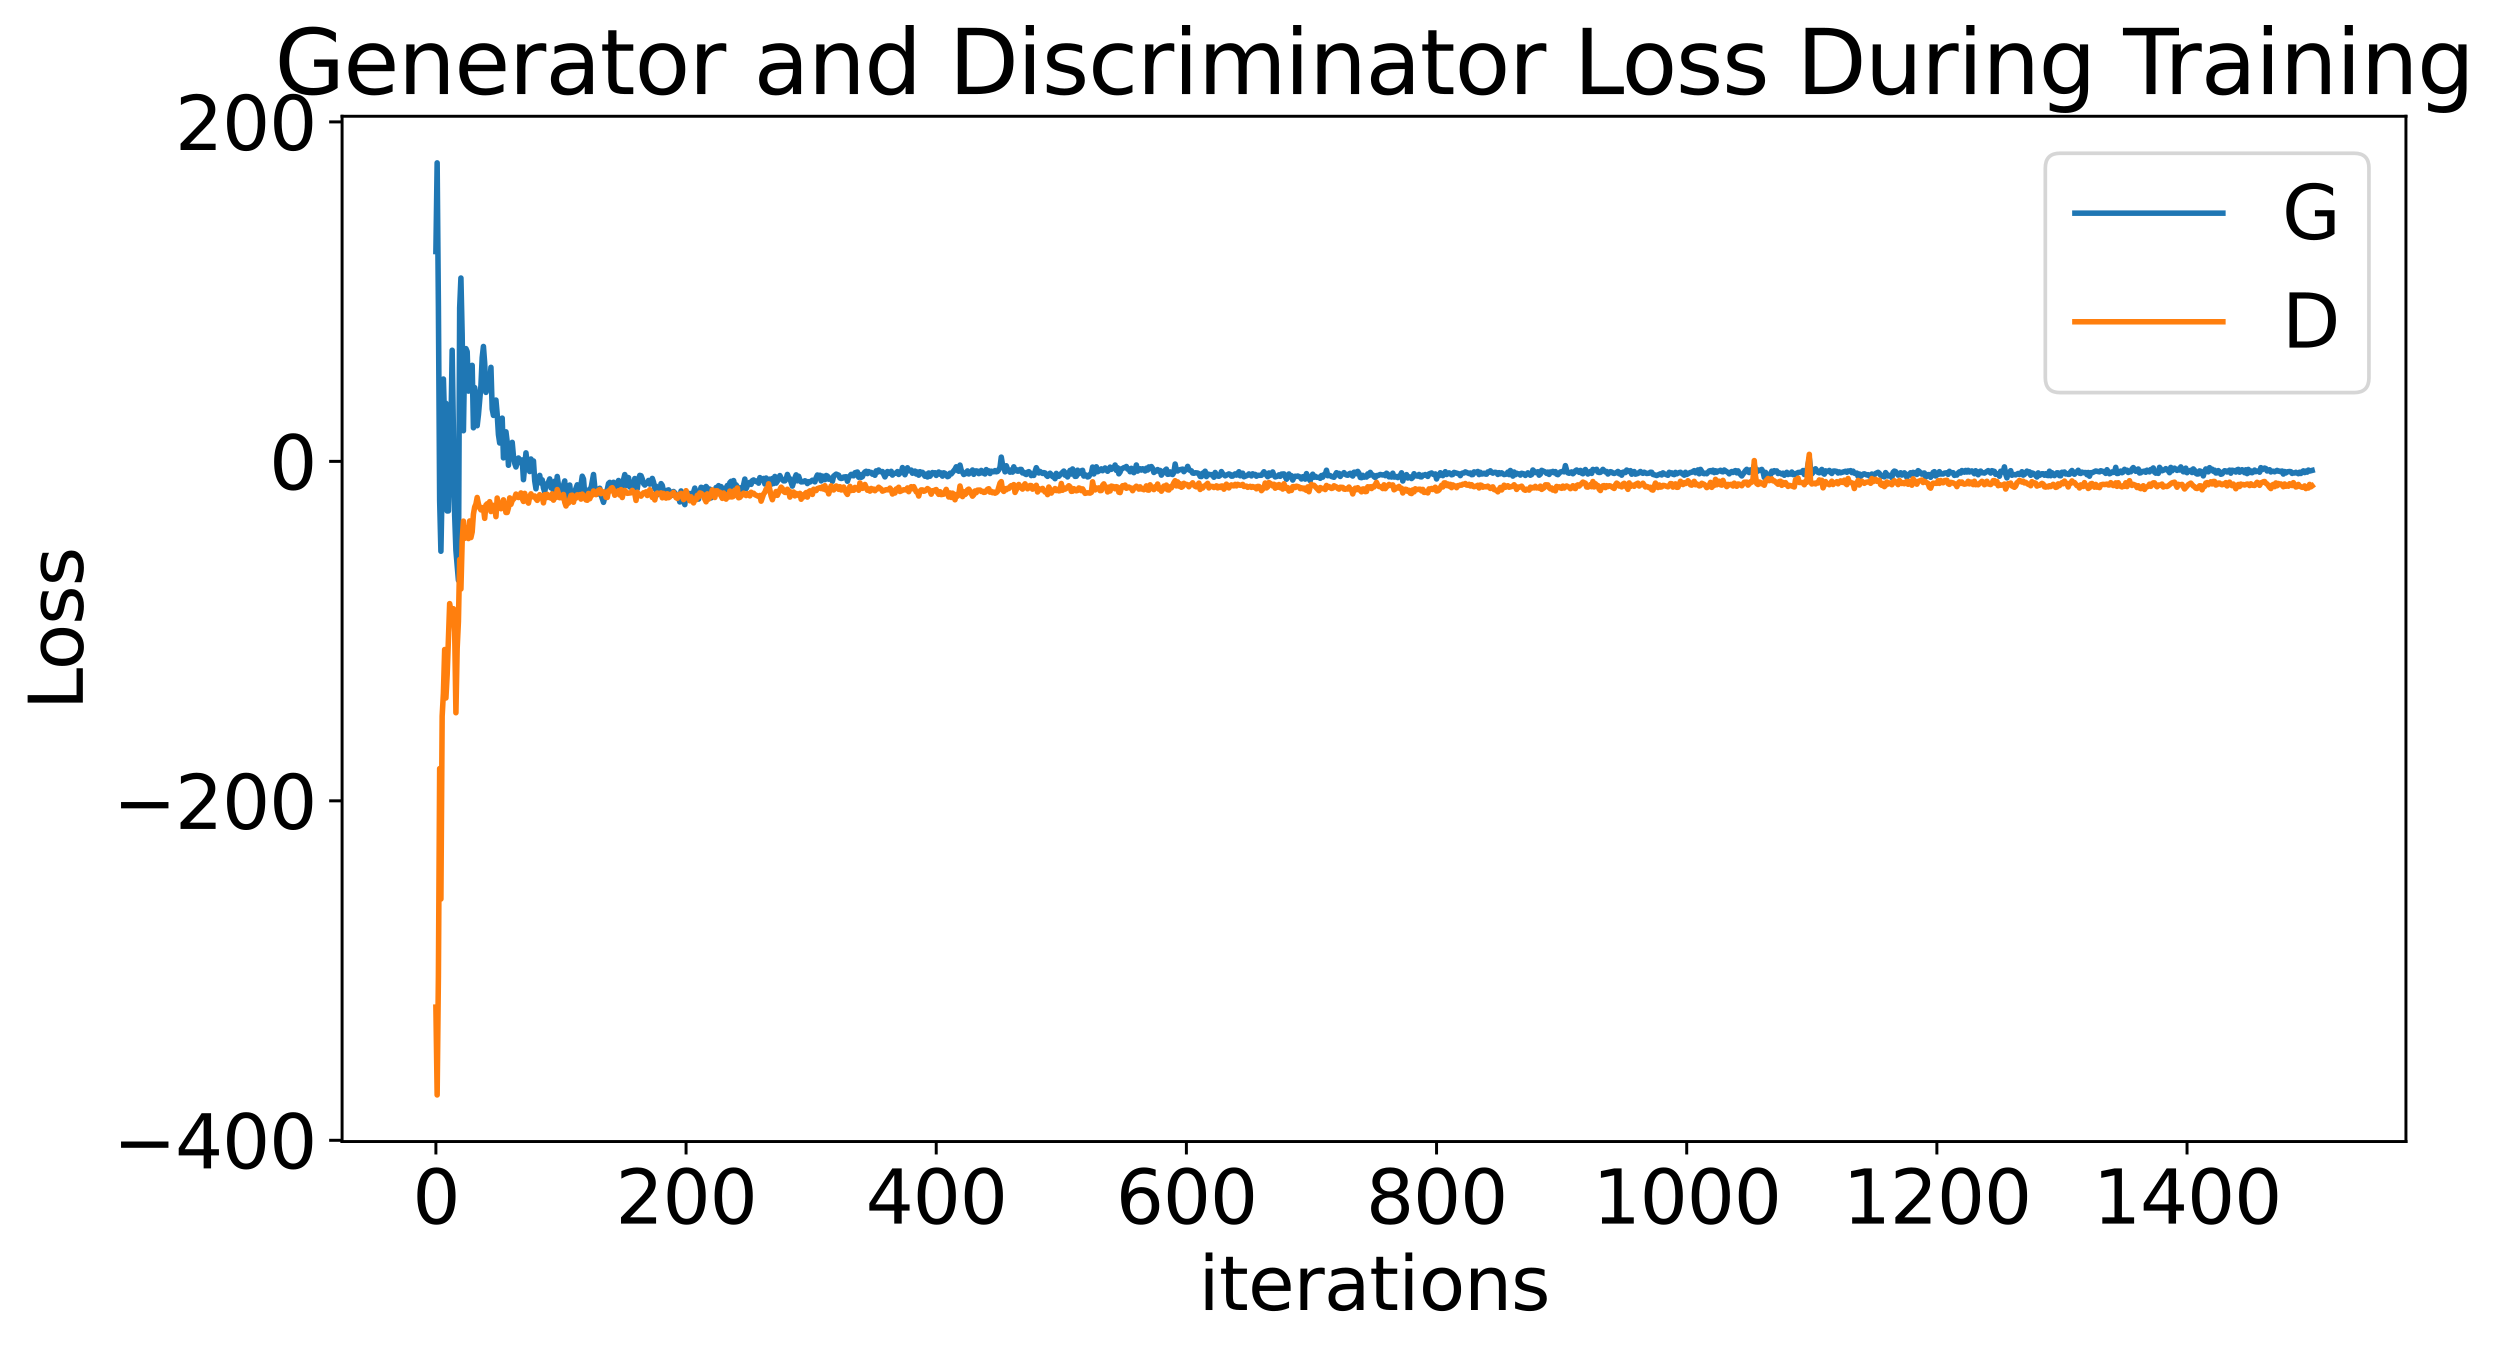 <?xml version="1.0" encoding="utf-8" standalone="no"?>
<!DOCTYPE svg PUBLIC "-//W3C//DTD SVG 1.1//EN"
  "http://www.w3.org/Graphics/SVG/1.1/DTD/svg11.dtd">
<svg xmlns:xlink="http://www.w3.org/1999/xlink" width="675.923pt" height="365.549pt" viewBox="0 0 675.923 365.549" xmlns="http://www.w3.org/2000/svg" version="1.1">
 <defs>
  <style type="text/css">*{stroke-linejoin: round; stroke-linecap: butt}</style>
 </defs>
 <g id="figure_1">
  <g id="patch_1">
   <path d="M 0 365.549 
L 675.923 365.549 
L 675.923 -0 
L 0 -0 
z
" style="fill: #ffffff"/>
  </g>
  <g id="axes_1">
   <g id="patch_2">
    <path d="M 92.491 308.636 
L 650.491 308.636 
L 650.491 31.436 
L 92.491 31.436 
z
" style="fill: #ffffff"/>
   </g>
   <g id="matplotlib.axis_1">
    <g id="xtick_1">
     <g id="line2d_1">
      <defs>
       <path id="m7c666398b9" d="M 0 0 
L 0 3.5 
" style="stroke: #000000; stroke-width: 0.8"/>
      </defs>
      <g>
       <use xlink:href="#m7c666398b9" x="117.854" y="308.636" style="stroke: #000000; stroke-width: 0.8"/>
      </g>
     </g>
     <g id="text_1">
      <!-- 0 -->
      <g transform="translate(111.492 330.833) scale(0.2 -0.2)">
       <defs>
        <path id="DejaVuSans-30" d="M 2034 4250 
Q 1547 4250 1301 3770 
Q 1056 3291 1056 2328 
Q 1056 1369 1301 889 
Q 1547 409 2034 409 
Q 2525 409 2770 889 
Q 3016 1369 3016 2328 
Q 3016 3291 2770 3770 
Q 2525 4250 2034 4250 
z
M 2034 4750 
Q 2819 4750 3233 4129 
Q 3647 3509 3647 2328 
Q 3647 1150 3233 529 
Q 2819 -91 2034 -91 
Q 1250 -91 836 529 
Q 422 1150 422 2328 
Q 422 3509 836 4129 
Q 1250 4750 2034 4750 
z
" transform="scale(0.016)"/>
       </defs>
       <use xlink:href="#DejaVuSans-30"/>
      </g>
     </g>
    </g>
    <g id="xtick_2">
     <g id="line2d_2">
      <g>
       <use xlink:href="#m7c666398b9" x="185.491" y="308.636" style="stroke: #000000; stroke-width: 0.8"/>
      </g>
     </g>
     <g id="text_2">
      <!-- 200 -->
      <g transform="translate(166.403 330.833) scale(0.2 -0.2)">
       <defs>
        <path id="DejaVuSans-32" d="M 1228 531 
L 3431 531 
L 3431 0 
L 469 0 
L 469 531 
Q 828 903 1448 1529 
Q 2069 2156 2228 2338 
Q 2531 2678 2651 2914 
Q 2772 3150 2772 3378 
Q 2772 3750 2511 3984 
Q 2250 4219 1831 4219 
Q 1534 4219 1204 4116 
Q 875 4013 500 3803 
L 500 4441 
Q 881 4594 1212 4672 
Q 1544 4750 1819 4750 
Q 2544 4750 2975 4387 
Q 3406 4025 3406 3419 
Q 3406 3131 3298 2873 
Q 3191 2616 2906 2266 
Q 2828 2175 2409 1742 
Q 1991 1309 1228 531 
z
" transform="scale(0.016)"/>
       </defs>
       <use xlink:href="#DejaVuSans-32"/>
       <use xlink:href="#DejaVuSans-30" x="63.623"/>
       <use xlink:href="#DejaVuSans-30" x="127.246"/>
      </g>
     </g>
    </g>
    <g id="xtick_3">
     <g id="line2d_3">
      <g>
       <use xlink:href="#m7c666398b9" x="253.127" y="308.636" style="stroke: #000000; stroke-width: 0.8"/>
      </g>
     </g>
     <g id="text_3">
      <!-- 400 -->
      <g transform="translate(234.039 330.833) scale(0.2 -0.2)">
       <defs>
        <path id="DejaVuSans-34" d="M 2419 4116 
L 825 1625 
L 2419 1625 
L 2419 4116 
z
M 2253 4666 
L 3047 4666 
L 3047 1625 
L 3713 1625 
L 3713 1100 
L 3047 1100 
L 3047 0 
L 2419 0 
L 2419 1100 
L 313 1100 
L 313 1709 
L 2253 4666 
z
" transform="scale(0.016)"/>
       </defs>
       <use xlink:href="#DejaVuSans-34"/>
       <use xlink:href="#DejaVuSans-30" x="63.623"/>
       <use xlink:href="#DejaVuSans-30" x="127.246"/>
      </g>
     </g>
    </g>
    <g id="xtick_4">
     <g id="line2d_4">
      <g>
       <use xlink:href="#m7c666398b9" x="320.763" y="308.636" style="stroke: #000000; stroke-width: 0.8"/>
      </g>
     </g>
     <g id="text_4">
      <!-- 600 -->
      <g transform="translate(301.676 330.833) scale(0.2 -0.2)">
       <defs>
        <path id="DejaVuSans-36" d="M 2113 2584 
Q 1688 2584 1439 2293 
Q 1191 2003 1191 1497 
Q 1191 994 1439 701 
Q 1688 409 2113 409 
Q 2538 409 2786 701 
Q 3034 994 3034 1497 
Q 3034 2003 2786 2293 
Q 2538 2584 2113 2584 
z
M 3366 4563 
L 3366 3988 
Q 3128 4100 2886 4159 
Q 2644 4219 2406 4219 
Q 1781 4219 1451 3797 
Q 1122 3375 1075 2522 
Q 1259 2794 1537 2939 
Q 1816 3084 2150 3084 
Q 2853 3084 3261 2657 
Q 3669 2231 3669 1497 
Q 3669 778 3244 343 
Q 2819 -91 2113 -91 
Q 1303 -91 875 529 
Q 447 1150 447 2328 
Q 447 3434 972 4092 
Q 1497 4750 2381 4750 
Q 2619 4750 2861 4703 
Q 3103 4656 3366 4563 
z
" transform="scale(0.016)"/>
       </defs>
       <use xlink:href="#DejaVuSans-36"/>
       <use xlink:href="#DejaVuSans-30" x="63.623"/>
       <use xlink:href="#DejaVuSans-30" x="127.246"/>
      </g>
     </g>
    </g>
    <g id="xtick_5">
     <g id="line2d_5">
      <g>
       <use xlink:href="#m7c666398b9" x="388.4" y="308.636" style="stroke: #000000; stroke-width: 0.8"/>
      </g>
     </g>
     <g id="text_5">
      <!-- 800 -->
      <g transform="translate(369.312 330.833) scale(0.2 -0.2)">
       <defs>
        <path id="DejaVuSans-38" d="M 2034 2216 
Q 1584 2216 1326 1975 
Q 1069 1734 1069 1313 
Q 1069 891 1326 650 
Q 1584 409 2034 409 
Q 2484 409 2743 651 
Q 3003 894 3003 1313 
Q 3003 1734 2745 1975 
Q 2488 2216 2034 2216 
z
M 1403 2484 
Q 997 2584 770 2862 
Q 544 3141 544 3541 
Q 544 4100 942 4425 
Q 1341 4750 2034 4750 
Q 2731 4750 3128 4425 
Q 3525 4100 3525 3541 
Q 3525 3141 3298 2862 
Q 3072 2584 2669 2484 
Q 3125 2378 3379 2068 
Q 3634 1759 3634 1313 
Q 3634 634 3220 271 
Q 2806 -91 2034 -91 
Q 1263 -91 848 271 
Q 434 634 434 1313 
Q 434 1759 690 2068 
Q 947 2378 1403 2484 
z
M 1172 3481 
Q 1172 3119 1398 2916 
Q 1625 2713 2034 2713 
Q 2441 2713 2670 2916 
Q 2900 3119 2900 3481 
Q 2900 3844 2670 4047 
Q 2441 4250 2034 4250 
Q 1625 4250 1398 4047 
Q 1172 3844 1172 3481 
z
" transform="scale(0.016)"/>
       </defs>
       <use xlink:href="#DejaVuSans-38"/>
       <use xlink:href="#DejaVuSans-30" x="63.623"/>
       <use xlink:href="#DejaVuSans-30" x="127.246"/>
      </g>
     </g>
    </g>
    <g id="xtick_6">
     <g id="line2d_6">
      <g>
       <use xlink:href="#m7c666398b9" x="456.036" y="308.636" style="stroke: #000000; stroke-width: 0.8"/>
      </g>
     </g>
     <g id="text_6">
      <!-- 1000 -->
      <g transform="translate(430.586 330.833) scale(0.2 -0.2)">
       <defs>
        <path id="DejaVuSans-31" d="M 794 531 
L 1825 531 
L 1825 4091 
L 703 3866 
L 703 4441 
L 1819 4666 
L 2450 4666 
L 2450 531 
L 3481 531 
L 3481 0 
L 794 0 
L 794 531 
z
" transform="scale(0.016)"/>
       </defs>
       <use xlink:href="#DejaVuSans-31"/>
       <use xlink:href="#DejaVuSans-30" x="63.623"/>
       <use xlink:href="#DejaVuSans-30" x="127.246"/>
       <use xlink:href="#DejaVuSans-30" x="190.869"/>
      </g>
     </g>
    </g>
    <g id="xtick_7">
     <g id="line2d_7">
      <g>
       <use xlink:href="#m7c666398b9" x="523.672" y="308.636" style="stroke: #000000; stroke-width: 0.8"/>
      </g>
     </g>
     <g id="text_7">
      <!-- 1200 -->
      <g transform="translate(498.222 330.833) scale(0.2 -0.2)">
       <use xlink:href="#DejaVuSans-31"/>
       <use xlink:href="#DejaVuSans-32" x="63.623"/>
       <use xlink:href="#DejaVuSans-30" x="127.246"/>
       <use xlink:href="#DejaVuSans-30" x="190.869"/>
      </g>
     </g>
    </g>
    <g id="xtick_8">
     <g id="line2d_8">
      <g>
       <use xlink:href="#m7c666398b9" x="591.309" y="308.636" style="stroke: #000000; stroke-width: 0.8"/>
      </g>
     </g>
     <g id="text_8">
      <!-- 1400 -->
      <g transform="translate(565.859 330.833) scale(0.2 -0.2)">
       <use xlink:href="#DejaVuSans-31"/>
       <use xlink:href="#DejaVuSans-34" x="63.623"/>
       <use xlink:href="#DejaVuSans-30" x="127.246"/>
       <use xlink:href="#DejaVuSans-30" x="190.869"/>
      </g>
     </g>
    </g>
    <g id="text_9">
     <!-- iterations -->
     <g transform="translate(324.036 354.189) scale(0.2 -0.2)">
      <defs>
       <path id="DejaVuSans-69" d="M 603 3500 
L 1178 3500 
L 1178 0 
L 603 0 
L 603 3500 
z
M 603 4863 
L 1178 4863 
L 1178 4134 
L 603 4134 
L 603 4863 
z
" transform="scale(0.016)"/>
       <path id="DejaVuSans-74" d="M 1172 4494 
L 1172 3500 
L 2356 3500 
L 2356 3053 
L 1172 3053 
L 1172 1153 
Q 1172 725 1289 603 
Q 1406 481 1766 481 
L 2356 481 
L 2356 0 
L 1766 0 
Q 1100 0 847 248 
Q 594 497 594 1153 
L 594 3053 
L 172 3053 
L 172 3500 
L 594 3500 
L 594 4494 
L 1172 4494 
z
" transform="scale(0.016)"/>
       <path id="DejaVuSans-65" d="M 3597 1894 
L 3597 1613 
L 953 1613 
Q 991 1019 1311 708 
Q 1631 397 2203 397 
Q 2534 397 2845 478 
Q 3156 559 3463 722 
L 3463 178 
Q 3153 47 2828 -22 
Q 2503 -91 2169 -91 
Q 1331 -91 842 396 
Q 353 884 353 1716 
Q 353 2575 817 3079 
Q 1281 3584 2069 3584 
Q 2775 3584 3186 3129 
Q 3597 2675 3597 1894 
z
M 3022 2063 
Q 3016 2534 2758 2815 
Q 2500 3097 2075 3097 
Q 1594 3097 1305 2825 
Q 1016 2553 972 2059 
L 3022 2063 
z
" transform="scale(0.016)"/>
       <path id="DejaVuSans-72" d="M 2631 2963 
Q 2534 3019 2420 3045 
Q 2306 3072 2169 3072 
Q 1681 3072 1420 2755 
Q 1159 2438 1159 1844 
L 1159 0 
L 581 0 
L 581 3500 
L 1159 3500 
L 1159 2956 
Q 1341 3275 1631 3429 
Q 1922 3584 2338 3584 
Q 2397 3584 2469 3576 
Q 2541 3569 2628 3553 
L 2631 2963 
z
" transform="scale(0.016)"/>
       <path id="DejaVuSans-61" d="M 2194 1759 
Q 1497 1759 1228 1600 
Q 959 1441 959 1056 
Q 959 750 1161 570 
Q 1363 391 1709 391 
Q 2188 391 2477 730 
Q 2766 1069 2766 1631 
L 2766 1759 
L 2194 1759 
z
M 3341 1997 
L 3341 0 
L 2766 0 
L 2766 531 
Q 2569 213 2275 61 
Q 1981 -91 1556 -91 
Q 1019 -91 701 211 
Q 384 513 384 1019 
Q 384 1609 779 1909 
Q 1175 2209 1959 2209 
L 2766 2209 
L 2766 2266 
Q 2766 2663 2505 2880 
Q 2244 3097 1772 3097 
Q 1472 3097 1187 3025 
Q 903 2953 641 2809 
L 641 3341 
Q 956 3463 1253 3523 
Q 1550 3584 1831 3584 
Q 2591 3584 2966 3190 
Q 3341 2797 3341 1997 
z
" transform="scale(0.016)"/>
       <path id="DejaVuSans-6f" d="M 1959 3097 
Q 1497 3097 1228 2736 
Q 959 2375 959 1747 
Q 959 1119 1226 758 
Q 1494 397 1959 397 
Q 2419 397 2687 759 
Q 2956 1122 2956 1747 
Q 2956 2369 2687 2733 
Q 2419 3097 1959 3097 
z
M 1959 3584 
Q 2709 3584 3137 3096 
Q 3566 2609 3566 1747 
Q 3566 888 3137 398 
Q 2709 -91 1959 -91 
Q 1206 -91 779 398 
Q 353 888 353 1747 
Q 353 2609 779 3096 
Q 1206 3584 1959 3584 
z
" transform="scale(0.016)"/>
       <path id="DejaVuSans-6e" d="M 3513 2113 
L 3513 0 
L 2938 0 
L 2938 2094 
Q 2938 2591 2744 2837 
Q 2550 3084 2163 3084 
Q 1697 3084 1428 2787 
Q 1159 2491 1159 1978 
L 1159 0 
L 581 0 
L 581 3500 
L 1159 3500 
L 1159 2956 
Q 1366 3272 1645 3428 
Q 1925 3584 2291 3584 
Q 2894 3584 3203 3211 
Q 3513 2838 3513 2113 
z
" transform="scale(0.016)"/>
       <path id="DejaVuSans-73" d="M 2834 3397 
L 2834 2853 
Q 2591 2978 2328 3040 
Q 2066 3103 1784 3103 
Q 1356 3103 1142 2972 
Q 928 2841 928 2578 
Q 928 2378 1081 2264 
Q 1234 2150 1697 2047 
L 1894 2003 
Q 2506 1872 2764 1633 
Q 3022 1394 3022 966 
Q 3022 478 2636 193 
Q 2250 -91 1575 -91 
Q 1294 -91 989 -36 
Q 684 19 347 128 
L 347 722 
Q 666 556 975 473 
Q 1284 391 1588 391 
Q 1994 391 2212 530 
Q 2431 669 2431 922 
Q 2431 1156 2273 1281 
Q 2116 1406 1581 1522 
L 1381 1569 
Q 847 1681 609 1914 
Q 372 2147 372 2553 
Q 372 3047 722 3315 
Q 1072 3584 1716 3584 
Q 2034 3584 2315 3537 
Q 2597 3491 2834 3397 
z
" transform="scale(0.016)"/>
      </defs>
      <use xlink:href="#DejaVuSans-69"/>
      <use xlink:href="#DejaVuSans-74" x="27.783"/>
      <use xlink:href="#DejaVuSans-65" x="66.992"/>
      <use xlink:href="#DejaVuSans-72" x="128.516"/>
      <use xlink:href="#DejaVuSans-61" x="169.629"/>
      <use xlink:href="#DejaVuSans-74" x="230.908"/>
      <use xlink:href="#DejaVuSans-69" x="270.117"/>
      <use xlink:href="#DejaVuSans-6f" x="297.9"/>
      <use xlink:href="#DejaVuSans-6e" x="359.082"/>
      <use xlink:href="#DejaVuSans-73" x="422.461"/>
     </g>
    </g>
   </g>
   <g id="matplotlib.axis_2">
    <g id="ytick_1">
     <g id="line2d_9">
      <defs>
       <path id="m91e3ad8efc" d="M 0 0 
L -3.5 0 
" style="stroke: #000000; stroke-width: 0.8"/>
      </defs>
      <g>
       <use xlink:href="#m91e3ad8efc" x="92.491" y="308.301" style="stroke: #000000; stroke-width: 0.8"/>
      </g>
     </g>
     <g id="text_10">
      <!-- −400 -->
      <g transform="translate(30.556 315.9) scale(0.2 -0.2)">
       <defs>
        <path id="DejaVuSans-2212" d="M 678 2272 
L 4684 2272 
L 4684 1741 
L 678 1741 
L 678 2272 
z
" transform="scale(0.016)"/>
       </defs>
       <use xlink:href="#DejaVuSans-2212"/>
       <use xlink:href="#DejaVuSans-34" x="83.789"/>
       <use xlink:href="#DejaVuSans-30" x="147.412"/>
       <use xlink:href="#DejaVuSans-30" x="211.035"/>
      </g>
     </g>
    </g>
    <g id="ytick_2">
     <g id="line2d_10">
      <g>
       <use xlink:href="#m91e3ad8efc" x="92.491" y="216.52" style="stroke: #000000; stroke-width: 0.8"/>
      </g>
     </g>
     <g id="text_11">
      <!-- −200 -->
      <g transform="translate(30.556 224.119) scale(0.2 -0.2)">
       <use xlink:href="#DejaVuSans-2212"/>
       <use xlink:href="#DejaVuSans-32" x="83.789"/>
       <use xlink:href="#DejaVuSans-30" x="147.412"/>
       <use xlink:href="#DejaVuSans-30" x="211.035"/>
      </g>
     </g>
    </g>
    <g id="ytick_3">
     <g id="line2d_11">
      <g>
       <use xlink:href="#m91e3ad8efc" x="92.491" y="124.739" style="stroke: #000000; stroke-width: 0.8"/>
      </g>
     </g>
     <g id="text_12">
      <!-- 0 -->
      <g transform="translate(72.766 132.338) scale(0.2 -0.2)">
       <use xlink:href="#DejaVuSans-30"/>
      </g>
     </g>
    </g>
    <g id="ytick_4">
     <g id="line2d_12">
      <g>
       <use xlink:href="#m91e3ad8efc" x="92.491" y="32.958" style="stroke: #000000; stroke-width: 0.8"/>
      </g>
     </g>
     <g id="text_13">
      <!-- 200 -->
      <g transform="translate(47.316 40.557) scale(0.2 -0.2)">
       <use xlink:href="#DejaVuSans-32"/>
       <use xlink:href="#DejaVuSans-30" x="63.623"/>
       <use xlink:href="#DejaVuSans-30" x="127.246"/>
      </g>
     </g>
    </g>
    <g id="text_14">
     <!-- Loss -->
     <g transform="translate(22.397 191.971) rotate(-90) scale(0.2 -0.2)">
      <defs>
       <path id="DejaVuSans-4c" d="M 628 4666 
L 1259 4666 
L 1259 531 
L 3531 531 
L 3531 0 
L 628 0 
L 628 4666 
z
" transform="scale(0.016)"/>
      </defs>
      <use xlink:href="#DejaVuSans-4c"/>
      <use xlink:href="#DejaVuSans-6f" x="53.963"/>
      <use xlink:href="#DejaVuSans-73" x="115.145"/>
      <use xlink:href="#DejaVuSans-73" x="167.244"/>
     </g>
    </g>
   </g>
   <g id="line2d_13">
    <path d="M 117.854 68.01 
L 118.192 44.036 
L 118.531 82.894 
L 118.869 135.353 
L 119.207 149.038 
L 119.545 131.292 
L 119.883 102.481 
L 120.222 114.664 
L 120.56 109.036 
L 120.898 138.147 
L 121.236 138.134 
L 121.912 115.734 
L 122.251 94.696 
L 122.927 139.286 
L 123.265 148.795 
L 123.942 156.878 
L 124.28 83.249 
L 124.618 75.174 
L 124.956 90.473 
L 125.294 116.457 
L 125.632 96.256 
L 125.971 94.26 
L 126.309 95.075 
L 126.647 105.745 
L 126.985 103.501 
L 127.323 98.938 
L 127.662 98.781 
L 128 115.659 
L 128.338 104.793 
L 128.676 107.675 
L 129.014 115.096 
L 129.352 112.159 
L 130.029 104.285 
L 130.367 96.707 
L 130.705 93.68 
L 131.043 98.194 
L 131.382 106.086 
L 131.72 105.036 
L 132.058 102.323 
L 132.396 103.946 
L 132.734 99.317 
L 133.072 110.565 
L 133.411 112.307 
L 133.749 111.666 
L 134.087 108.168 
L 134.425 111.995 
L 134.763 117.503 
L 135.102 119.774 
L 135.44 119.367 
L 135.778 113.052 
L 136.116 123.794 
L 136.454 123.122 
L 136.792 116.752 
L 137.131 119.487 
L 137.469 125.791 
L 137.807 120.978 
L 138.145 122.459 
L 138.483 119.602 
L 138.822 123.368 
L 139.16 125.267 
L 139.498 126.254 
L 140.174 123.833 
L 140.512 125.067 
L 140.851 124.405 
L 141.189 124.343 
L 141.527 129.685 
L 142.203 122.441 
L 142.542 125.292 
L 142.88 126.639 
L 143.218 127.489 
L 143.556 124.105 
L 143.894 127.007 
L 144.232 124.635 
L 144.571 130.008 
L 144.909 132.148 
L 145.247 129.333 
L 145.585 130.199 
L 145.923 128.532 
L 146.262 130.615 
L 146.6 129.75 
L 146.938 131.975 
L 147.276 133.042 
L 147.614 130.869 
L 147.952 131.244 
L 148.629 129.486 
L 148.967 131.903 
L 149.305 130.3 
L 149.643 132.787 
L 149.982 130.104 
L 150.32 132.297 
L 150.658 128.828 
L 151.334 133.625 
L 151.672 133.679 
L 152.011 132.891 
L 152.349 131.166 
L 152.687 130.029 
L 153.025 136.267 
L 153.363 133.172 
L 153.702 131.367 
L 154.04 131.144 
L 154.378 134.254 
L 154.716 133.153 
L 155.054 135.194 
L 155.392 132.96 
L 156.069 131.082 
L 156.407 132.585 
L 156.745 133.281 
L 157.422 128.753 
L 157.76 129.528 
L 158.098 133.658 
L 158.436 133.308 
L 158.774 134.76 
L 159.451 132.202 
L 159.789 132.04 
L 160.465 128.293 
L 160.803 131.624 
L 161.142 132.367 
L 161.48 133.575 
L 161.818 133.468 
L 162.156 132.014 
L 162.494 133.775 
L 163.171 135.817 
L 163.847 133.039 
L 164.185 132.366 
L 164.523 130.732 
L 164.862 130.422 
L 165.538 131.352 
L 165.876 130.397 
L 166.214 132.386 
L 166.552 133.449 
L 166.891 130.621 
L 167.229 129.916 
L 167.567 130.78 
L 167.905 130.367 
L 168.243 133.018 
L 168.582 129.7 
L 168.92 128.315 
L 169.258 131.243 
L 169.596 129.04 
L 169.934 129.159 
L 170.272 131.658 
L 170.611 130.877 
L 170.949 132.068 
L 171.625 129.382 
L 171.963 131.489 
L 172.302 132.135 
L 172.64 129.52 
L 172.978 128.527 
L 173.316 128.627 
L 173.654 129.507 
L 173.992 130.754 
L 174.331 131.149 
L 174.669 130.543 
L 175.007 130.694 
L 175.345 129.901 
L 175.683 130.887 
L 176.022 130.64 
L 176.36 129.355 
L 176.698 130.365 
L 177.036 132.129 
L 177.374 131.452 
L 177.712 133.778 
L 178.051 132.794 
L 178.389 132.711 
L 178.727 130.761 
L 179.065 131.242 
L 179.403 132.939 
L 179.742 133.683 
L 180.08 132.669 
L 180.756 132.445 
L 181.094 132.994 
L 181.432 133.06 
L 181.771 133.885 
L 182.109 132.892 
L 182.447 133.233 
L 182.785 133.746 
L 183.123 133.739 
L 183.462 134.525 
L 183.8 135.705 
L 184.138 132.744 
L 184.476 135.219 
L 184.814 135.591 
L 185.152 136.433 
L 185.491 132.965 
L 185.829 134.075 
L 186.167 133.541 
L 186.505 133.422 
L 186.843 135.237 
L 187.858 131.971 
L 188.196 134.241 
L 188.534 134.068 
L 188.872 134.937 
L 189.211 132.84 
L 189.549 131.756 
L 189.887 131.859 
L 190.225 132.699 
L 190.563 132.989 
L 190.902 131.534 
L 191.24 131.943 
L 191.578 132.9 
L 191.916 132.249 
L 192.254 134.623 
L 192.592 132.871 
L 192.931 133.639 
L 193.269 133.328 
L 193.607 131.803 
L 193.945 132.484 
L 194.283 131.304 
L 194.622 132.834 
L 194.96 131.565 
L 195.298 132.346 
L 195.636 132.763 
L 195.974 132.034 
L 196.312 132.01 
L 196.651 131.256 
L 196.989 133.788 
L 197.327 130.493 
L 197.665 130.136 
L 198.003 131.67 
L 198.342 129.936 
L 198.68 131.294 
L 199.018 131.094 
L 199.694 132.187 
L 200.371 131.861 
L 200.709 132.64 
L 201.385 129.53 
L 201.723 132.112 
L 202.4 130.58 
L 202.738 130.407 
L 203.076 130.957 
L 203.414 129.942 
L 203.752 129.766 
L 204.091 130.066 
L 204.429 130.203 
L 204.767 129.98 
L 205.105 130.627 
L 205.443 129.133 
L 205.782 129.835 
L 206.458 129.364 
L 206.796 130.857 
L 207.134 129.246 
L 207.472 129.706 
L 207.811 130.421 
L 208.149 129.545 
L 208.487 130.94 
L 208.825 129.371 
L 209.163 130.738 
L 209.502 128.822 
L 209.84 130.61 
L 210.178 130.103 
L 210.854 128.587 
L 211.192 129.332 
L 211.869 130.014 
L 212.207 130.005 
L 212.545 129.564 
L 212.883 128.278 
L 213.222 129.133 
L 213.56 129.444 
L 214.236 131.422 
L 214.912 129.227 
L 215.251 128.387 
L 215.589 130.002 
L 215.927 128.766 
L 216.265 129.728 
L 216.603 130.295 
L 217.28 130.229 
L 217.618 129.99 
L 217.956 130.146 
L 218.294 130.742 
L 218.632 130.233 
L 218.971 130.336 
L 219.647 129.832 
L 219.985 129.938 
L 220.323 130.277 
L 220.662 129.16 
L 221 128.428 
L 221.338 128.815 
L 221.676 128.503 
L 222.014 130.018 
L 222.352 128.713 
L 222.691 129.533 
L 223.029 129.687 
L 223.367 128.563 
L 223.705 128.72 
L 224.043 129.561 
L 224.382 129.261 
L 224.72 129.333 
L 225.058 130.125 
L 225.396 128.726 
L 226.072 128.193 
L 226.749 128.481 
L 227.087 129.227 
L 227.425 129.364 
L 227.763 129.293 
L 228.102 128.979 
L 228.778 128.9 
L 229.116 130.109 
L 229.454 129.085 
L 230.131 128.258 
L 230.469 128.583 
L 230.807 128.64 
L 231.145 127.829 
L 231.822 127.622 
L 232.16 129.027 
L 232.498 128.308 
L 232.836 129.061 
L 233.174 128.863 
L 233.512 128.028 
L 233.851 127.59 
L 234.189 127.418 
L 234.527 128.046 
L 234.865 127.51 
L 235.203 127.816 
L 235.542 127.725 
L 235.88 128.205 
L 236.218 127.91 
L 236.556 128.496 
L 236.894 127.307 
L 237.232 127.661 
L 237.571 127.074 
L 237.909 127.464 
L 238.247 127.568 
L 238.585 127.493 
L 239.262 128.934 
L 239.938 127.495 
L 240.276 127.974 
L 240.614 127.964 
L 240.952 127.433 
L 241.291 128.446 
L 241.629 128.006 
L 242.305 127.934 
L 242.643 127.503 
L 242.982 128.276 
L 243.32 127.592 
L 243.658 127.821 
L 243.996 126.42 
L 244.334 127.184 
L 244.672 128.351 
L 245.349 126.478 
L 245.687 127.288 
L 246.363 127.097 
L 246.702 127.944 
L 247.04 127.523 
L 247.378 127.369 
L 247.716 128.155 
L 248.054 127.606 
L 248.392 128.47 
L 248.731 127.537 
L 249.069 128.049 
L 249.407 127.705 
L 250.083 128.758 
L 250.422 128.176 
L 250.76 128.949 
L 251.098 127.886 
L 251.436 128.758 
L 252.112 127.764 
L 252.451 128.041 
L 252.789 127.818 
L 253.127 128.539 
L 253.465 127.909 
L 253.803 127.62 
L 254.142 128.215 
L 254.48 127.872 
L 254.818 128.731 
L 255.156 127.831 
L 255.494 127.973 
L 255.832 128.302 
L 256.171 128.875 
L 256.509 128.731 
L 256.847 127.937 
L 257.185 128.147 
L 258.2 126.865 
L 258.538 126.206 
L 258.876 127.195 
L 259.214 127.406 
L 259.552 125.752 
L 259.891 127.181 
L 260.229 127.622 
L 260.567 128.285 
L 261.243 127.953 
L 261.582 127.321 
L 261.92 128.138 
L 262.258 127.596 
L 262.596 127.777 
L 262.934 127.076 
L 263.272 128.238 
L 263.611 127.355 
L 263.949 127.311 
L 264.287 127.383 
L 264.625 128.051 
L 264.963 127.911 
L 265.302 127.191 
L 265.64 127.863 
L 265.978 127.925 
L 266.316 128.141 
L 266.654 126.967 
L 266.992 127.602 
L 267.331 127.303 
L 267.669 128.02 
L 268.007 127.396 
L 268.683 127.55 
L 269.022 127.241 
L 269.36 127.562 
L 269.698 127.469 
L 270.036 127.018 
L 270.374 126.33 
L 270.712 123.594 
L 271.051 125.641 
L 271.389 126.194 
L 271.727 127.565 
L 272.065 125.926 
L 272.403 126.839 
L 273.08 127.663 
L 273.418 127.044 
L 273.756 127.646 
L 274.094 126.217 
L 274.432 127.247 
L 274.771 126.969 
L 275.109 127.389 
L 275.447 127.367 
L 275.785 126.91 
L 276.123 126.92 
L 276.462 127.869 
L 276.8 127.674 
L 277.138 128.141 
L 277.476 128.297 
L 277.814 127.669 
L 278.152 127.522 
L 278.491 127.865 
L 278.829 128.588 
L 279.167 128.133 
L 279.505 128.536 
L 280.182 126.453 
L 280.858 127.878 
L 281.196 127.473 
L 281.872 127.995 
L 282.211 127.785 
L 282.549 127.877 
L 282.887 128.483 
L 283.225 128.794 
L 283.563 128.221 
L 283.902 127.948 
L 284.24 128.313 
L 284.578 128.855 
L 284.916 128.997 
L 285.254 129.42 
L 285.592 127.992 
L 285.931 128.745 
L 286.269 128.776 
L 286.945 128.019 
L 287.622 127.366 
L 287.96 128.478 
L 288.298 127.867 
L 288.636 128.945 
L 289.312 127.177 
L 289.651 128.168 
L 289.989 126.793 
L 290.665 128.793 
L 291.003 128.766 
L 291.342 127.131 
L 291.68 128.101 
L 292.356 127.293 
L 292.694 127.158 
L 293.032 128.714 
L 293.371 128.371 
L 293.709 128.487 
L 294.047 128.947 
L 294.385 128.838 
L 294.723 128.26 
L 295.062 127.951 
L 295.4 126.283 
L 295.738 128.14 
L 296.414 126.208 
L 296.752 127.54 
L 297.091 127.357 
L 297.767 126.763 
L 298.105 127.26 
L 298.443 126.997 
L 298.782 126.529 
L 299.458 127.412 
L 299.796 127.05 
L 300.134 126.293 
L 300.472 126.896 
L 300.811 126.452 
L 301.149 126.552 
L 301.487 125.732 
L 301.825 127.181 
L 302.163 126.471 
L 302.502 128.103 
L 302.84 127.623 
L 303.178 126.756 
L 303.516 126.674 
L 303.854 126.43 
L 304.192 126.383 
L 304.531 126.126 
L 304.869 126.833 
L 305.207 126.756 
L 305.545 127.538 
L 305.883 126.623 
L 306.222 127.5 
L 306.56 127.788 
L 306.898 127.217 
L 307.236 125.721 
L 307.574 127.375 
L 307.912 126.932 
L 308.251 126.742 
L 308.589 127.097 
L 308.927 126.733 
L 309.265 126.863 
L 309.603 127.33 
L 309.942 126.593 
L 310.28 127.082 
L 310.618 126.241 
L 310.956 126.634 
L 311.294 126.148 
L 311.632 126.651 
L 311.971 127.736 
L 312.647 127.235 
L 312.985 126.962 
L 313.323 127.437 
L 313.662 127.199 
L 314 128.461 
L 314.676 127.469 
L 315.352 126.841 
L 315.691 128.237 
L 316.029 128.195 
L 316.367 127.591 
L 316.705 128.171 
L 317.043 128.288 
L 317.382 127.732 
L 317.72 125.466 
L 318.058 127.136 
L 318.396 127.34 
L 318.734 127.066 
L 319.749 126.838 
L 320.087 127.52 
L 320.425 127.099 
L 320.763 126.969 
L 321.102 126.099 
L 321.44 126.906 
L 321.778 127.216 
L 322.116 127.303 
L 322.454 127.895 
L 322.792 127.955 
L 323.131 127.821 
L 323.807 127.889 
L 324.145 128.066 
L 324.483 128.803 
L 324.822 128.846 
L 325.16 127.944 
L 325.498 127.772 
L 325.836 127.405 
L 326.174 128.85 
L 326.512 128.151 
L 327.189 128.344 
L 327.527 128.322 
L 327.865 128.419 
L 328.203 129.028 
L 328.542 127.745 
L 328.88 128.373 
L 329.218 128.704 
L 329.556 128.761 
L 329.894 128.526 
L 330.232 127.504 
L 330.571 128.062 
L 331.247 128.644 
L 332.262 128.131 
L 332.6 128.268 
L 332.938 128.735 
L 333.276 128.723 
L 333.614 128.322 
L 333.952 128.122 
L 334.291 128.457 
L 334.967 127.551 
L 335.305 128.639 
L 335.643 127.98 
L 335.982 127.939 
L 336.32 128.9 
L 337.334 128.486 
L 337.672 128.134 
L 338.349 128.665 
L 338.687 128.103 
L 339.025 128.333 
L 339.363 128.272 
L 339.702 128.75 
L 340.04 128.51 
L 341.054 128.499 
L 341.731 127.554 
L 342.745 128.885 
L 343.083 127.879 
L 343.422 128.531 
L 343.76 128.327 
L 344.098 127.605 
L 344.436 128.514 
L 344.774 128.939 
L 345.451 128.728 
L 345.789 128.386 
L 346.127 128.783 
L 346.465 128.185 
L 347.142 128.133 
L 347.818 129.569 
L 348.156 129.102 
L 348.494 128.149 
L 348.832 128.872 
L 349.171 128.616 
L 349.509 129.793 
L 349.847 129.035 
L 350.185 128.759 
L 350.523 128.825 
L 350.862 128.702 
L 351.538 128.989 
L 351.876 129.501 
L 352.214 128.9 
L 352.552 128.861 
L 352.891 129.533 
L 353.229 128.055 
L 353.567 129.237 
L 353.905 129.466 
L 354.243 129.964 
L 354.582 128.735 
L 354.92 128.215 
L 355.258 129.036 
L 355.596 128.773 
L 355.934 129.047 
L 356.611 129.044 
L 356.949 129.319 
L 357.287 128.564 
L 357.625 129.012 
L 357.963 128.318 
L 358.302 128.286 
L 358.64 127.139 
L 358.978 128.622 
L 359.316 128.504 
L 359.654 128.593 
L 359.992 128.832 
L 360.669 129.037 
L 361.345 127.809 
L 361.683 128.393 
L 362.022 127.991 
L 362.36 128.813 
L 362.698 128.313 
L 363.036 128.163 
L 363.374 127.789 
L 363.712 128.224 
L 364.051 128.433 
L 364.389 128.49 
L 364.727 128.122 
L 365.065 127.98 
L 365.403 128.462 
L 365.742 128.704 
L 366.08 127.684 
L 366.418 127.673 
L 366.756 128.074 
L 367.094 127.455 
L 367.432 127.971 
L 367.771 129.081 
L 368.109 129.154 
L 368.447 128.514 
L 368.785 129.012 
L 369.123 128.909 
L 369.462 128.977 
L 369.8 128.133 
L 370.138 128.556 
L 370.476 127.717 
L 370.814 128.308 
L 371.152 128.415 
L 371.491 128.869 
L 371.829 129.115 
L 372.167 128.583 
L 372.505 128.591 
L 373.182 128.287 
L 373.858 128.425 
L 374.196 128.334 
L 374.534 128.598 
L 374.872 127.948 
L 375.211 128.183 
L 375.549 128.928 
L 375.887 128.505 
L 376.225 128.977 
L 376.563 127.945 
L 376.902 128.973 
L 377.24 128.972 
L 377.578 128.845 
L 377.916 129.124 
L 378.254 128.709 
L 378.592 128.583 
L 378.931 127.837 
L 379.269 130.046 
L 379.607 128.799 
L 379.945 129.144 
L 380.283 128.329 
L 380.622 129.24 
L 380.96 128.93 
L 381.298 128.951 
L 381.636 129.383 
L 381.974 129.071 
L 382.312 128.082 
L 382.651 128.609 
L 383.327 128.725 
L 383.665 128.285 
L 384.003 128.905 
L 384.342 128.932 
L 384.68 128.47 
L 385.018 128.501 
L 385.356 128.307 
L 386.032 128.804 
L 386.371 128.133 
L 387.047 127.877 
L 387.385 128.187 
L 387.723 128.325 
L 388.062 128.134 
L 388.4 129.491 
L 388.738 128.421 
L 389.076 128.626 
L 389.414 127.815 
L 390.091 128.601 
L 390.767 127.537 
L 391.105 128.289 
L 391.782 127.848 
L 392.12 128.014 
L 392.458 128.374 
L 392.796 128.276 
L 393.134 127.726 
L 394.487 128.123 
L 394.825 128.593 
L 395.163 128.025 
L 395.502 127.879 
L 395.84 127.873 
L 396.178 127.586 
L 397.192 128.033 
L 397.531 127.882 
L 397.869 128.34 
L 398.207 128.304 
L 398.545 127.588 
L 398.883 127.786 
L 399.56 127.473 
L 399.898 128.308 
L 400.236 127.703 
L 400.574 128.155 
L 400.912 128.118 
L 401.251 127.952 
L 401.589 128.173 
L 401.927 128.194 
L 402.265 127.598 
L 402.603 127.689 
L 402.942 127.294 
L 403.28 127.75 
L 403.618 127.921 
L 403.956 127.733 
L 404.294 127.694 
L 404.632 127.787 
L 404.971 128.273 
L 405.309 127.792 
L 405.647 128.088 
L 405.985 127.834 
L 406.662 128.307 
L 407.338 128.167 
L 407.676 127.65 
L 408.014 128.319 
L 408.352 127.208 
L 408.691 127.67 
L 409.029 128.719 
L 409.367 127.622 
L 409.705 128.343 
L 410.043 127.952 
L 410.382 128.125 
L 410.72 128.104 
L 411.058 128.446 
L 411.396 127.96 
L 412.072 128.137 
L 412.411 128.543 
L 413.087 127.846 
L 413.763 128.485 
L 414.102 128.309 
L 414.44 127.078 
L 415.116 127.774 
L 415.792 127.545 
L 416.131 128.473 
L 416.469 128.186 
L 416.807 127.168 
L 417.822 127.63 
L 418.16 127.984 
L 418.498 127.646 
L 418.836 128.272 
L 419.174 127.6 
L 419.512 127.738 
L 419.851 127.453 
L 420.189 127.814 
L 420.527 127.508 
L 420.865 128.201 
L 421.203 128.335 
L 421.88 127.613 
L 422.556 127.424 
L 422.894 127.573 
L 423.232 125.892 
L 423.571 127.174 
L 423.909 127.842 
L 424.247 127.953 
L 424.923 127.589 
L 425.262 128.086 
L 425.6 127.791 
L 425.938 127.289 
L 426.276 127.076 
L 426.952 127.703 
L 427.291 127.189 
L 427.629 127.916 
L 427.967 128.085 
L 428.305 127.276 
L 428.643 126.949 
L 429.32 128.157 
L 429.996 127.462 
L 430.334 127.99 
L 430.672 126.916 
L 431.011 127.125 
L 431.687 126.893 
L 432.025 127.64 
L 432.363 127.748 
L 432.702 127.704 
L 433.04 127.395 
L 433.378 126.907 
L 434.054 127.592 
L 434.392 127.475 
L 434.731 128.159 
L 435.407 127.532 
L 435.745 127.622 
L 436.083 127.911 
L 436.422 128.008 
L 437.098 127.732 
L 437.436 127.467 
L 437.774 128.089 
L 438.112 127.795 
L 438.451 128.472 
L 438.789 127.68 
L 439.127 127.597 
L 439.465 127.764 
L 439.803 127.09 
L 440.48 127.482 
L 440.818 127.252 
L 441.156 128.213 
L 441.494 127.612 
L 441.832 127.494 
L 442.171 128.196 
L 442.847 127.999 
L 443.523 127.481 
L 443.862 127.838 
L 444.2 127.97 
L 444.538 127.679 
L 445.214 128.012 
L 445.891 127.931 
L 446.229 127.673 
L 446.567 127.697 
L 446.905 128.268 
L 447.582 128.453 
L 447.92 128.564 
L 448.934 128.103 
L 449.272 128.41 
L 449.611 127.841 
L 449.949 128.087 
L 450.963 128.497 
L 451.302 127.695 
L 451.64 127.89 
L 451.978 127.846 
L 452.316 128.225 
L 452.654 128.321 
L 452.992 127.719 
L 453.331 128.108 
L 454.007 127.772 
L 454.345 127.696 
L 455.36 128.476 
L 455.698 127.694 
L 456.036 128.277 
L 457.051 127.722 
L 457.389 127.698 
L 458.065 127.25 
L 458.403 127.825 
L 459.08 127.048 
L 459.418 128.101 
L 459.756 126.909 
L 460.432 127.966 
L 460.771 128.072 
L 461.109 127.929 
L 461.447 128.081 
L 462.123 127.33 
L 462.462 127.251 
L 462.8 127.556 
L 463.138 127.127 
L 463.476 127.769 
L 463.814 127.279 
L 464.152 127.672 
L 464.491 127.368 
L 464.829 127.345 
L 465.167 127.157 
L 465.505 127.501 
L 465.843 127.565 
L 466.182 127.078 
L 466.858 127.537 
L 467.196 127.751 
L 467.534 128.114 
L 467.872 127.692 
L 468.211 127.493 
L 468.549 127.737 
L 468.887 127.396 
L 469.225 127.238 
L 469.563 127.849 
L 469.902 127.31 
L 470.24 127.921 
L 470.916 128.675 
L 471.931 127.237 
L 472.269 126.895 
L 472.607 127.557 
L 472.945 127.76 
L 473.283 127.042 
L 473.622 127.49 
L 473.96 126.959 
L 474.298 125.827 
L 474.636 127.099 
L 474.974 127.557 
L 475.312 127.072 
L 475.651 127.23 
L 476.327 126.914 
L 476.665 127.555 
L 477.003 129.069 
L 477.342 127.717 
L 478.018 128.542 
L 478.356 128.549 
L 478.694 128.397 
L 479.032 127.394 
L 479.371 127.717 
L 479.709 127.26 
L 480.047 127.431 
L 480.385 127.321 
L 480.723 128.026 
L 481.062 127.821 
L 481.738 128.173 
L 482.076 127.943 
L 482.414 128.494 
L 483.091 127.702 
L 483.429 128.291 
L 483.767 128.103 
L 484.105 128.178 
L 484.443 127.625 
L 484.782 128.317 
L 485.12 128.342 
L 485.458 128.018 
L 485.796 128.074 
L 486.134 127.75 
L 487.149 127.652 
L 487.487 127.22 
L 487.825 128.289 
L 488.502 127.403 
L 489.178 123.872 
L 489.516 126.68 
L 489.854 128.13 
L 490.192 127.744 
L 490.531 127.041 
L 490.869 126.75 
L 491.545 127.715 
L 491.883 127.829 
L 492.56 126.921 
L 492.898 127.92 
L 493.236 128.193 
L 493.574 127.3 
L 493.912 127.505 
L 494.251 127.435 
L 494.589 127.189 
L 494.927 127.73 
L 495.265 128.007 
L 495.603 127.396 
L 495.942 127.337 
L 496.618 127.466 
L 496.956 127.891 
L 497.294 127.583 
L 497.632 127.822 
L 498.985 127.415 
L 499.323 127.683 
L 499.662 127.34 
L 500 127.375 
L 500.338 127.248 
L 500.676 127.759 
L 501.014 127.389 
L 501.352 127.924 
L 501.691 128.04 
L 502.029 127.905 
L 502.367 128.788 
L 502.705 128.149 
L 503.043 128.811 
L 503.72 128.183 
L 504.058 128.106 
L 504.734 128.412 
L 505.072 128.34 
L 505.411 128.701 
L 506.087 128.167 
L 506.425 128.671 
L 507.102 128.026 
L 507.778 127.703 
L 508.116 127.975 
L 508.454 128.484 
L 508.792 128.768 
L 509.131 128.677 
L 509.469 128.928 
L 509.807 127.781 
L 510.483 128.692 
L 511.16 128.487 
L 511.498 129.147 
L 511.836 127.698 
L 512.174 127.366 
L 512.512 127.491 
L 513.189 128.457 
L 513.527 128.351 
L 513.865 127.822 
L 514.203 128.441 
L 514.542 128.341 
L 514.88 127.84 
L 515.218 128.184 
L 515.556 129.06 
L 515.894 128.291 
L 516.232 128.278 
L 516.571 127.817 
L 516.909 128.587 
L 517.247 127.712 
L 517.585 128.005 
L 517.923 127.762 
L 518.262 128.28 
L 518.6 127.253 
L 518.938 127.503 
L 519.276 127.943 
L 519.614 128.193 
L 519.952 127.929 
L 520.291 127.881 
L 520.629 129.005 
L 521.305 128.315 
L 521.643 128.335 
L 521.982 129.04 
L 522.32 128.536 
L 522.658 127.712 
L 522.996 127.528 
L 523.334 128.696 
L 523.672 128.392 
L 524.011 128.286 
L 524.349 127.522 
L 524.687 128.146 
L 525.363 128.154 
L 525.702 127.915 
L 526.378 127.824 
L 526.716 128.248 
L 527.054 127.428 
L 527.392 127.806 
L 528.069 127.809 
L 528.407 128.529 
L 528.745 128.409 
L 529.083 128.441 
L 529.422 127.899 
L 529.76 127.574 
L 530.098 127.907 
L 530.436 127.228 
L 530.774 127.37 
L 531.112 127.665 
L 531.451 127.196 
L 531.789 127.623 
L 532.127 127.171 
L 532.465 127.619 
L 532.803 127.397 
L 533.142 127.324 
L 533.818 128.078 
L 534.156 127.276 
L 534.832 128.354 
L 535.171 127.522 
L 535.509 127.372 
L 535.847 127.828 
L 536.185 127.797 
L 536.523 127.912 
L 537.538 127.244 
L 538.214 127.895 
L 538.552 127.26 
L 539.229 127.457 
L 539.567 128.247 
L 540.243 128.08 
L 540.582 128.754 
L 540.92 127.415 
L 541.258 127.661 
L 541.596 127.597 
L 541.934 126.233 
L 542.272 128.164 
L 542.611 129.201 
L 542.949 127.821 
L 543.287 127.659 
L 543.625 127.259 
L 543.963 128.498 
L 544.302 128.274 
L 544.978 128.387 
L 545.654 128.014 
L 545.992 128.288 
L 546.331 128.1 
L 546.669 127.543 
L 547.007 128.457 
L 547.345 128.276 
L 548.022 127.376 
L 548.36 127.882 
L 548.698 127.567 
L 549.036 128.505 
L 549.374 127.865 
L 549.712 127.97 
L 550.051 128.193 
L 550.727 128.961 
L 551.065 127.856 
L 551.403 128.531 
L 552.08 128.084 
L 552.418 128.09 
L 552.756 128.487 
L 553.094 128.083 
L 553.432 128.522 
L 553.771 128.587 
L 554.109 127.4 
L 554.447 128.622 
L 554.785 127.814 
L 555.462 128.59 
L 556.138 127.825 
L 556.476 127.855 
L 556.814 128.598 
L 557.152 128.624 
L 557.491 127.688 
L 557.829 127.747 
L 558.167 127.618 
L 558.505 128.141 
L 558.843 128.054 
L 559.182 128.26 
L 559.52 128.238 
L 559.858 127.536 
L 560.196 127.212 
L 560.534 127.966 
L 560.872 128.212 
L 561.211 127.657 
L 561.549 127.618 
L 561.887 127.146 
L 562.225 127.928 
L 562.563 128.007 
L 562.902 127.647 
L 563.24 127.791 
L 563.916 127.757 
L 564.254 128.348 
L 564.592 127.747 
L 564.931 128.748 
L 565.269 127.807 
L 565.607 127.829 
L 566.622 127.345 
L 567.636 127.573 
L 567.974 127.273 
L 568.651 127.486 
L 568.989 127.622 
L 569.327 127.986 
L 569.665 127.001 
L 570.342 128.094 
L 570.68 127.937 
L 571.018 127.595 
L 571.356 127.723 
L 571.694 127.677 
L 572.032 126.357 
L 572.371 128.019 
L 572.709 127.988 
L 573.047 127.585 
L 573.385 127.36 
L 573.723 127.811 
L 574.062 127.605 
L 574.4 126.895 
L 574.738 127.287 
L 575.076 127.133 
L 575.414 127.738 
L 575.752 127.357 
L 576.091 127.557 
L 576.429 126.794 
L 576.767 126.423 
L 577.443 127.417 
L 577.782 127.022 
L 578.12 126.803 
L 578.458 127.887 
L 578.796 127.819 
L 579.134 127.465 
L 579.472 127.517 
L 579.811 127.357 
L 580.149 127.685 
L 580.487 127.127 
L 581.163 127.574 
L 581.502 126.939 
L 581.84 126.934 
L 582.178 126.524 
L 582.516 127.651 
L 582.854 127.934 
L 583.192 127.435 
L 583.531 127.979 
L 583.869 126.357 
L 584.545 127.283 
L 585.222 127 
L 585.56 126.706 
L 586.236 127.292 
L 586.574 127.798 
L 586.912 126.375 
L 587.251 127.294 
L 587.589 126.746 
L 587.927 126.585 
L 588.603 127.177 
L 588.942 126.826 
L 589.28 127.076 
L 589.618 126.238 
L 590.294 127.544 
L 590.632 127.546 
L 590.971 126.577 
L 591.309 127.803 
L 591.647 127.3 
L 591.985 127.387 
L 592.323 127.152 
L 592.662 127.752 
L 593 126.785 
L 593.338 127.155 
L 593.676 127.944 
L 594.014 128.16 
L 594.352 128.138 
L 594.691 127.316 
L 595.029 127.438 
L 595.367 127.738 
L 595.705 128.662 
L 596.043 127.509 
L 596.382 126.794 
L 597.058 127.572 
L 597.396 126.442 
L 597.734 127.068 
L 598.072 126.84 
L 598.411 127.409 
L 598.749 127.127 
L 599.087 127.876 
L 599.425 127.846 
L 599.763 127.242 
L 600.102 127.533 
L 600.44 128.223 
L 600.778 128.121 
L 601.454 127.274 
L 601.792 127.335 
L 602.131 127.607 
L 602.807 127.111 
L 603.145 127.934 
L 603.483 127.138 
L 604.16 127.271 
L 604.498 127.625 
L 604.836 127.025 
L 605.174 126.904 
L 605.512 127.667 
L 605.851 127.475 
L 606.189 126.998 
L 606.865 127.803 
L 607.203 127.016 
L 607.542 128.049 
L 607.88 126.917 
L 608.218 127.761 
L 608.556 127.331 
L 608.894 127.809 
L 609.232 127.606 
L 609.571 127.101 
L 609.909 127.514 
L 610.247 127.345 
L 610.585 127.361 
L 610.923 127.668 
L 611.262 126.44 
L 611.6 126.985 
L 612.276 126.554 
L 612.614 126.684 
L 612.952 127.336 
L 613.629 127 
L 613.967 127.601 
L 614.305 127.408 
L 614.643 127.411 
L 614.982 127.554 
L 615.658 127.184 
L 615.996 127.4 
L 616.334 127.37 
L 616.672 127.561 
L 617.011 127.352 
L 617.349 128.171 
L 617.687 127.487 
L 618.025 127.865 
L 618.363 127.573 
L 619.04 127.48 
L 619.378 127.537 
L 619.716 127.994 
L 620.054 127.84 
L 620.392 127.886 
L 620.731 127.695 
L 621.407 128.073 
L 621.745 127.676 
L 622.083 128.007 
L 622.422 127.558 
L 622.76 127.305 
L 623.098 127.771 
L 623.436 127.368 
L 623.774 127.653 
L 624.112 127.095 
L 624.451 127.363 
L 625.127 127.184 
L 625.127 127.184 
" clip-path="url(#p7ef9fde2e6)" style="fill: none; stroke: #1f77b4; stroke-width: 1.5; stroke-linecap: square"/>
   </g>
   <g id="line2d_14">
    <path d="M 117.854 272.296 
L 118.192 296.036 
L 118.531 264.026 
L 118.869 207.8 
L 119.207 243.067 
L 119.545 193.63 
L 119.883 187.417 
L 120.222 175.613 
L 120.56 188.709 
L 120.898 182.469 
L 121.574 163.201 
L 121.912 165.079 
L 122.251 164.641 
L 122.589 164.584 
L 122.927 170.878 
L 123.265 192.699 
L 123.603 175.336 
L 123.942 168.05 
L 124.28 151.28 
L 124.618 159.248 
L 124.956 146.288 
L 125.294 140.902 
L 125.632 145.551 
L 125.971 142.667 
L 126.309 143.648 
L 126.647 145.607 
L 126.985 140.852 
L 127.323 145.328 
L 127.662 143.822 
L 128 139.007 
L 128.338 137.083 
L 128.676 136.292 
L 129.014 134.506 
L 129.352 136.254 
L 129.691 137.32 
L 130.029 137.858 
L 130.367 137.249 
L 130.705 137.37 
L 131.043 140.141 
L 131.382 136.559 
L 131.72 136.205 
L 132.058 136.797 
L 132.396 135.642 
L 132.734 138.298 
L 133.072 136.549 
L 133.411 138.086 
L 133.749 137.093 
L 134.087 139.686 
L 134.425 134.66 
L 134.763 136.76 
L 135.102 136.929 
L 135.44 137.545 
L 136.116 135.146 
L 136.792 138.557 
L 137.131 138.551 
L 137.469 137.3 
L 137.807 134.618 
L 138.145 136.359 
L 138.483 135.33 
L 139.16 134.58 
L 139.498 133.587 
L 139.836 134.312 
L 140.174 134.513 
L 140.512 134.178 
L 140.851 133.277 
L 141.189 134.796 
L 141.527 135.57 
L 141.865 133.398 
L 142.203 134.945 
L 142.88 136.024 
L 143.218 134.272 
L 143.556 133.52 
L 143.894 134.134 
L 144.232 134.355 
L 144.571 134.102 
L 144.909 134.851 
L 145.247 135.281 
L 145.923 133.754 
L 146.262 134.35 
L 146.6 134.198 
L 146.938 135.957 
L 147.276 133.746 
L 147.614 134.598 
L 147.952 133.656 
L 148.291 134.48 
L 148.629 134.348 
L 148.967 134.697 
L 149.305 133.513 
L 149.643 135.221 
L 149.982 133.731 
L 150.32 134.529 
L 150.658 132.371 
L 151.334 134.572 
L 151.672 134.072 
L 152.011 134.628 
L 152.349 133.687 
L 152.687 135.794 
L 153.025 136.798 
L 153.363 135.97 
L 153.702 136.02 
L 154.378 133.938 
L 154.716 133.883 
L 155.054 135.784 
L 155.392 134.247 
L 155.731 134.671 
L 156.069 133.788 
L 156.407 133.986 
L 156.745 133.749 
L 157.083 134.938 
L 157.422 133.591 
L 157.76 133.949 
L 158.436 135.163 
L 158.774 135.25 
L 159.112 133.418 
L 159.451 134.84 
L 159.789 134.042 
L 160.127 133.858 
L 160.465 132.744 
L 160.803 133.127 
L 161.142 133.734 
L 161.818 132.54 
L 162.156 132.382 
L 162.494 133.468 
L 162.832 132.895 
L 163.171 133.132 
L 163.509 133.055 
L 163.847 134.444 
L 164.185 134.492 
L 164.523 132.704 
L 164.862 132.804 
L 165.2 132.034 
L 165.538 131.855 
L 165.876 132.524 
L 166.214 133.9 
L 166.552 133.358 
L 166.891 133.204 
L 167.229 132.665 
L 167.567 133.85 
L 167.905 132.38 
L 168.243 134.509 
L 168.582 132.892 
L 168.92 132.6 
L 169.596 133.372 
L 170.272 133.29 
L 170.611 133.234 
L 170.949 132.598 
L 171.287 133.141 
L 171.625 133.469 
L 171.963 135.298 
L 172.302 133.082 
L 172.64 133.767 
L 172.978 133.628 
L 173.316 134.143 
L 173.992 133.234 
L 174.331 133.387 
L 174.669 132.978 
L 175.007 133.963 
L 175.345 133.314 
L 175.683 132.412 
L 176.022 133.066 
L 176.36 134.496 
L 176.698 133.756 
L 177.036 135.163 
L 177.374 133.582 
L 177.712 133.306 
L 178.051 133.525 
L 178.727 133.266 
L 179.065 134.59 
L 179.403 133.405 
L 180.08 134.669 
L 180.418 133.501 
L 180.756 134.549 
L 181.094 134.331 
L 181.432 133.594 
L 181.771 133.685 
L 182.109 133.132 
L 182.785 134.556 
L 183.123 134.748 
L 183.462 133.735 
L 183.8 134.057 
L 184.138 133.4 
L 184.814 135.079 
L 185.152 134.763 
L 185.491 132.67 
L 185.829 133.845 
L 186.167 134.183 
L 186.505 135.394 
L 186.843 134.322 
L 187.182 135.404 
L 187.52 135.966 
L 187.858 134.883 
L 188.196 135.133 
L 188.534 133.913 
L 188.872 134.39 
L 189.211 133.28 
L 189.549 133.387 
L 190.225 133.885 
L 190.563 134.965 
L 190.902 135.665 
L 191.24 133.527 
L 191.578 134.959 
L 191.916 134.407 
L 192.254 133.612 
L 192.592 132.454 
L 192.931 132.902 
L 193.269 134.502 
L 193.607 132.691 
L 193.945 132.708 
L 194.283 133.549 
L 194.622 133.085 
L 194.96 134.094 
L 195.298 134.74 
L 195.636 133.29 
L 195.974 133.718 
L 196.312 134.942 
L 196.651 133.779 
L 196.989 134.404 
L 197.327 132.779 
L 197.665 134.351 
L 198.003 134.338 
L 198.342 134.155 
L 198.68 132.526 
L 199.018 133.087 
L 199.356 131.931 
L 199.694 134.582 
L 200.032 134.476 
L 201.047 133.335 
L 201.723 133.983 
L 202.062 133.474 
L 202.4 133.545 
L 202.738 134.066 
L 203.076 133.092 
L 203.414 133.395 
L 203.752 133.363 
L 204.091 133.735 
L 205.105 134.215 
L 205.443 133.966 
L 205.782 135.494 
L 206.458 133.55 
L 206.796 133.112 
L 207.134 132.239 
L 207.472 132.453 
L 207.811 130.81 
L 208.487 134.125 
L 208.825 135.104 
L 209.163 133.781 
L 209.502 133.993 
L 209.84 132.892 
L 210.178 133.913 
L 210.854 132.399 
L 211.192 131.713 
L 211.531 132.09 
L 211.869 132.857 
L 212.207 133.124 
L 212.545 133.136 
L 212.883 132.279 
L 213.222 132.61 
L 213.56 134.4 
L 213.898 133.041 
L 214.236 133.286 
L 214.574 133.034 
L 214.912 134.071 
L 215.251 133.407 
L 215.927 133.949 
L 216.265 133.393 
L 216.603 134.973 
L 216.942 133.784 
L 217.28 134.352 
L 217.618 133.54 
L 217.956 133.179 
L 218.294 134.395 
L 218.632 132.953 
L 218.971 132.7 
L 219.647 133.674 
L 219.985 132.279 
L 220.323 132.54 
L 220.662 132.632 
L 221 132.107 
L 221.676 131.875 
L 222.014 132.102 
L 222.352 131.632 
L 222.691 132.243 
L 223.029 131.313 
L 223.367 132.518 
L 223.705 132.074 
L 224.043 133.525 
L 224.72 131.365 
L 225.058 132.377 
L 225.396 132.471 
L 226.072 131.396 
L 226.411 131.545 
L 226.749 132.303 
L 227.087 131.591 
L 227.425 132.47 
L 227.763 132.413 
L 228.102 131.673 
L 228.778 133.199 
L 229.116 133.674 
L 229.792 131.499 
L 230.131 132.619 
L 230.469 132.49 
L 230.807 132.556 
L 231.145 131.788 
L 231.483 131.942 
L 231.822 131.903 
L 232.16 132.54 
L 232.498 130.569 
L 232.836 131.467 
L 233.174 132.034 
L 233.512 131.906 
L 233.851 130.992 
L 234.527 132.545 
L 234.865 132.199 
L 235.203 132.783 
L 235.542 132.067 
L 235.88 132.475 
L 236.218 132.239 
L 236.556 132.672 
L 236.894 132.285 
L 237.232 132.184 
L 237.571 131.733 
L 238.247 132.244 
L 238.585 132.788 
L 239.6 132.398 
L 240.276 132.429 
L 240.614 131.972 
L 240.952 132.432 
L 241.291 133.56 
L 241.629 133.064 
L 241.967 133.289 
L 242.305 132.206 
L 242.643 132.123 
L 242.982 131.743 
L 243.32 132.882 
L 244.334 132.405 
L 245.011 132.464 
L 245.349 131.924 
L 245.687 132.932 
L 246.025 132.058 
L 246.363 131.588 
L 246.702 132.137 
L 247.04 131.581 
L 247.716 132.978 
L 248.054 133.131 
L 248.392 134.109 
L 248.731 132.806 
L 249.069 132.445 
L 249.407 132.463 
L 249.745 132.82 
L 250.083 132.728 
L 250.76 132.097 
L 251.098 132.34 
L 251.436 132.743 
L 251.774 133.61 
L 252.112 132.677 
L 252.451 132.79 
L 252.789 132.485 
L 253.127 132.365 
L 253.465 133.162 
L 253.803 133.657 
L 254.142 132.932 
L 254.48 133.725 
L 255.156 133.603 
L 255.832 132.318 
L 256.509 134.369 
L 256.847 133.268 
L 257.185 134.488 
L 257.523 133.333 
L 257.862 133.598 
L 258.2 135.12 
L 258.538 133.711 
L 258.876 134.15 
L 259.214 133.742 
L 259.552 131.405 
L 260.229 134.264 
L 260.567 132.946 
L 260.905 133.713 
L 261.243 133.403 
L 261.582 132.452 
L 261.92 132.251 
L 262.258 132.746 
L 262.934 134.145 
L 263.272 133.774 
L 263.611 132.745 
L 263.949 133.204 
L 264.287 132.527 
L 264.963 132.501 
L 265.302 132.878 
L 265.64 132.827 
L 265.978 133.125 
L 266.316 133.078 
L 266.992 132.282 
L 267.331 132.139 
L 267.669 133.06 
L 268.007 132.847 
L 268.345 133.215 
L 268.683 133.038 
L 269.022 133.341 
L 269.36 133.198 
L 269.698 132.87 
L 270.374 130.602 
L 270.712 130.221 
L 271.051 132.444 
L 271.389 132.861 
L 271.727 132.117 
L 272.065 132.417 
L 272.403 132.019 
L 272.742 132.093 
L 273.08 131.574 
L 273.418 131.307 
L 273.756 131.667 
L 274.094 131.029 
L 274.432 133.131 
L 275.109 131.668 
L 275.447 130.992 
L 275.785 131.633 
L 276.462 132.233 
L 276.8 131.305 
L 277.138 130.815 
L 277.476 131.642 
L 277.814 132.146 
L 278.152 131.894 
L 278.491 131.262 
L 278.829 131.298 
L 279.167 132.251 
L 279.505 131.745 
L 279.843 131.723 
L 280.182 131.214 
L 280.52 133.01 
L 280.858 132.112 
L 281.534 132.429 
L 281.872 132.054 
L 282.549 133.03 
L 282.887 132.79 
L 283.225 133.727 
L 283.563 131.68 
L 283.902 132.28 
L 284.24 133.31 
L 284.578 132.589 
L 284.916 132.646 
L 285.254 132.094 
L 285.592 132.633 
L 285.931 132.299 
L 286.269 132.719 
L 286.607 132.659 
L 286.945 130.724 
L 287.283 132.542 
L 287.622 131.891 
L 287.96 132.252 
L 288.298 132.059 
L 288.974 131.331 
L 289.312 131.621 
L 289.651 132.844 
L 289.989 132.807 
L 290.327 132.124 
L 291.003 132.698 
L 291.342 132.599 
L 291.68 131.929 
L 292.018 132.042 
L 292.356 132.652 
L 292.694 132.184 
L 293.371 133.385 
L 294.047 133.235 
L 294.723 133.315 
L 295.062 133.123 
L 295.4 130.267 
L 295.738 131.962 
L 296.076 132.458 
L 296.414 131.923 
L 296.752 132.137 
L 297.091 131.905 
L 297.429 132.655 
L 297.767 132.617 
L 298.105 131.219 
L 298.443 130.828 
L 298.782 131.634 
L 299.12 131.692 
L 299.458 133.004 
L 299.796 131.707 
L 300.134 132.742 
L 300.472 131.429 
L 301.149 131.604 
L 301.487 132.149 
L 301.825 131.578 
L 302.163 131.711 
L 302.502 133.077 
L 302.84 133.172 
L 303.178 131.927 
L 303.516 131.326 
L 303.854 131.694 
L 304.192 131.161 
L 304.531 132.014 
L 305.207 131.68 
L 305.545 131.938 
L 305.883 131.956 
L 306.222 132.666 
L 306.56 132.074 
L 307.236 131.459 
L 307.574 131.684 
L 307.912 132.235 
L 308.251 131.631 
L 308.589 132.221 
L 308.927 132.12 
L 309.265 132.408 
L 309.603 132.042 
L 309.942 131.369 
L 310.28 132.476 
L 310.618 132.517 
L 310.956 131.086 
L 311.294 131.957 
L 311.632 131.733 
L 311.971 132.372 
L 312.309 131.598 
L 312.647 131.823 
L 312.985 130.872 
L 313.323 132.253 
L 313.662 131.896 
L 314 132.799 
L 314.676 131.424 
L 315.014 132.113 
L 315.352 131.16 
L 315.691 132.418 
L 316.029 132.48 
L 316.367 131.611 
L 316.705 131.894 
L 317.382 130.509 
L 317.72 129.977 
L 318.058 131.37 
L 318.396 130.291 
L 318.734 131.424 
L 319.072 130.796 
L 319.411 131.738 
L 319.749 131.538 
L 320.087 130.669 
L 320.425 131.042 
L 320.763 130.95 
L 321.102 131.078 
L 321.44 131.601 
L 321.778 131.067 
L 322.116 130.974 
L 322.454 130.538 
L 322.792 131.155 
L 323.131 131.485 
L 323.469 131.632 
L 324.145 130.628 
L 324.483 132.335 
L 324.822 131.485 
L 325.16 131.951 
L 325.498 131.456 
L 325.836 131.328 
L 326.512 130.69 
L 326.851 131.921 
L 327.189 131.415 
L 327.527 131.544 
L 327.865 131.52 
L 328.203 131.804 
L 328.542 131.677 
L 328.88 131.359 
L 329.218 131.908 
L 329.556 131.52 
L 329.894 131.787 
L 330.232 131.412 
L 330.571 131.404 
L 330.909 132.255 
L 331.247 131.798 
L 331.585 130.909 
L 331.923 131.274 
L 332.262 131.908 
L 332.6 131.303 
L 332.938 131.099 
L 333.276 131.333 
L 333.614 131.356 
L 333.952 130.962 
L 334.291 131.367 
L 334.629 130.952 
L 335.305 131.213 
L 335.643 131.169 
L 335.982 130.967 
L 336.32 131.519 
L 336.996 131.434 
L 337.334 131.76 
L 338.011 131.484 
L 338.349 131.764 
L 338.687 131.55 
L 339.025 131.752 
L 339.363 131.656 
L 339.702 132.158 
L 340.04 131.514 
L 340.378 131.526 
L 340.716 131.855 
L 341.054 132.655 
L 341.731 131.865 
L 342.069 130.593 
L 342.407 131.921 
L 342.745 131.636 
L 343.083 130.461 
L 343.76 130.893 
L 344.098 131.384 
L 344.436 130.935 
L 344.774 131.985 
L 345.112 131.163 
L 345.451 131.733 
L 345.789 131.007 
L 346.127 131.857 
L 346.465 131.359 
L 346.803 132.228 
L 347.142 130.796 
L 347.48 131.643 
L 347.818 132.082 
L 348.156 131.832 
L 348.494 132.758 
L 348.832 132.449 
L 349.171 132.588 
L 349.509 131.584 
L 349.847 131.543 
L 350.185 131.805 
L 350.523 131.45 
L 351.2 131.646 
L 351.538 132.107 
L 351.876 131.88 
L 352.214 132.134 
L 352.552 131.97 
L 352.891 132.386 
L 353.229 132.565 
L 353.567 131.647 
L 353.905 132.947 
L 354.243 131.514 
L 354.582 130.973 
L 354.92 131.253 
L 355.258 131.206 
L 356.611 132.654 
L 356.949 131.817 
L 357.287 132.119 
L 357.625 132.101 
L 357.963 131.966 
L 358.302 132.361 
L 358.64 131.259 
L 358.978 131.78 
L 359.316 131.55 
L 359.992 132.063 
L 360.331 131.958 
L 360.669 131.341 
L 361.345 131.671 
L 361.683 132.042 
L 362.022 132.236 
L 362.36 131.734 
L 363.036 131.783 
L 363.374 132.226 
L 363.712 132.284 
L 364.051 132.111 
L 364.389 132.221 
L 364.727 131.681 
L 365.065 132.291 
L 365.403 132.376 
L 365.742 133.544 
L 366.08 132.383 
L 366.418 131.998 
L 366.756 132.406 
L 367.094 131.864 
L 368.109 132.974 
L 368.447 132.207 
L 368.785 132.184 
L 369.123 132.918 
L 369.462 132.88 
L 369.8 131.609 
L 370.138 131.752 
L 370.476 131.61 
L 370.814 132.087 
L 371.152 131.516 
L 371.491 131.668 
L 372.167 130.424 
L 372.505 131.189 
L 372.843 131.542 
L 373.182 131.579 
L 373.52 131.761 
L 373.858 132.089 
L 374.196 131.079 
L 374.534 132.115 
L 374.872 131.641 
L 375.211 131.402 
L 375.549 130.979 
L 375.887 131.242 
L 376.563 131.106 
L 376.902 132.425 
L 377.24 132.22 
L 377.578 131.792 
L 377.916 131.938 
L 378.254 131.511 
L 378.592 132.099 
L 378.931 132.013 
L 379.269 133.279 
L 379.945 132.278 
L 380.283 132.34 
L 380.622 132.848 
L 380.96 132.572 
L 381.298 133.344 
L 381.636 133.442 
L 381.974 132.453 
L 382.312 132.987 
L 382.651 132.149 
L 382.989 132.406 
L 383.665 132.268 
L 384.003 132.281 
L 384.342 132.721 
L 384.68 132.326 
L 385.018 133.125 
L 385.356 133.109 
L 385.694 132.866 
L 386.032 133.263 
L 386.371 132.177 
L 386.709 132.363 
L 387.047 132.072 
L 387.385 132.347 
L 388.062 131.733 
L 388.4 132.763 
L 388.738 132.709 
L 389.076 132.462 
L 389.752 131.213 
L 390.091 131.66 
L 390.429 130.567 
L 390.767 130.56 
L 391.105 131.277 
L 391.443 130.847 
L 391.782 131.44 
L 392.12 130.958 
L 392.458 131.845 
L 392.796 131.095 
L 393.134 131.336 
L 393.472 131.407 
L 393.811 131.853 
L 394.149 131.306 
L 394.487 131.308 
L 394.825 131.127 
L 395.163 131.169 
L 395.502 130.915 
L 395.84 130.924 
L 396.178 130.734 
L 396.516 131.131 
L 396.854 131.184 
L 397.192 130.941 
L 397.531 131.385 
L 397.869 131.05 
L 398.207 131.457 
L 398.545 131.59 
L 399.222 131.392 
L 399.56 131.212 
L 399.898 131.932 
L 400.236 131.143 
L 400.574 131.232 
L 400.912 131.723 
L 401.251 131.588 
L 401.927 131.615 
L 402.265 131.441 
L 402.942 132.057 
L 403.28 131.763 
L 403.618 131.633 
L 403.956 132.353 
L 404.632 132.6 
L 404.971 132.972 
L 405.647 131.79 
L 405.985 132.467 
L 406.323 131.938 
L 406.662 131.186 
L 407 131.753 
L 407.338 131.454 
L 407.676 131.326 
L 408.014 131.732 
L 409.029 131.451 
L 409.367 131.07 
L 409.705 131.545 
L 410.043 132.321 
L 410.382 131.662 
L 410.72 131.759 
L 411.396 131.447 
L 412.072 132.403 
L 412.411 132.551 
L 412.749 132.262 
L 413.425 132.502 
L 413.763 131.712 
L 414.102 131.984 
L 414.44 131.805 
L 414.778 131.907 
L 415.116 131.497 
L 415.454 131.928 
L 415.792 131.838 
L 416.131 131.989 
L 416.469 131.448 
L 416.807 132.316 
L 417.483 131.862 
L 417.822 131.086 
L 418.498 131.104 
L 418.836 131.832 
L 419.174 132.166 
L 419.512 131.924 
L 419.851 132.499 
L 420.189 132.133 
L 420.527 132.704 
L 420.865 131.52 
L 421.203 131.787 
L 421.542 131.615 
L 421.88 131.905 
L 422.218 132.023 
L 422.556 131.425 
L 422.894 131.941 
L 423.232 131.585 
L 423.571 131.396 
L 424.247 131.734 
L 424.585 132.121 
L 424.923 131.869 
L 425.262 131.33 
L 425.6 131.95 
L 425.938 132.094 
L 426.276 131.285 
L 426.614 131.09 
L 426.952 131.418 
L 427.967 130.349 
L 428.643 130.654 
L 428.982 131.671 
L 429.32 131.705 
L 429.996 131.018 
L 430.334 131.588 
L 430.672 130.191 
L 431.011 131.647 
L 431.349 130.79 
L 431.687 131.176 
L 432.025 131.278 
L 432.363 132.267 
L 432.702 132.623 
L 433.04 131.652 
L 433.378 131.353 
L 433.716 131.294 
L 434.054 131.836 
L 434.392 131.318 
L 434.731 131.551 
L 435.069 131.335 
L 435.407 131.389 
L 436.083 131.857 
L 436.422 132.055 
L 436.76 131.116 
L 437.098 130.623 
L 437.436 130.863 
L 437.774 131.411 
L 438.112 131.349 
L 438.451 131.637 
L 438.789 130.877 
L 439.127 130.669 
L 439.465 131.474 
L 439.803 131.673 
L 440.142 132.306 
L 440.48 130.571 
L 440.818 131.524 
L 441.156 131.255 
L 441.494 131.168 
L 441.832 131.483 
L 442.171 130.98 
L 442.847 130.639 
L 443.185 131.406 
L 443.523 131.013 
L 443.862 131.05 
L 444.2 130.651 
L 444.876 131.652 
L 445.214 131.528 
L 445.552 131.633 
L 445.891 131.866 
L 446.229 131.748 
L 446.567 132.403 
L 446.905 132.504 
L 447.582 130.611 
L 447.92 131.411 
L 448.258 131.806 
L 448.596 131.122 
L 448.934 131.701 
L 449.272 131.628 
L 449.611 131.239 
L 449.949 131.261 
L 450.963 131.617 
L 451.302 131.296 
L 451.64 130.746 
L 451.978 130.782 
L 452.316 131.695 
L 452.654 131.025 
L 452.992 130.823 
L 453.331 131.75 
L 453.669 131.74 
L 454.345 130.13 
L 454.683 130.752 
L 455.022 131.004 
L 455.36 130.501 
L 455.698 130.737 
L 456.036 130.608 
L 456.374 129.986 
L 456.712 130.368 
L 457.051 131.085 
L 457.389 131.175 
L 458.065 130.14 
L 458.403 131.065 
L 458.742 130.834 
L 459.418 131.373 
L 459.756 131.292 
L 460.094 130.667 
L 460.771 130.973 
L 461.109 131.307 
L 461.447 131.832 
L 461.785 131.625 
L 462.123 131.179 
L 462.462 130.425 
L 462.8 131.765 
L 463.138 131.368 
L 463.476 131.227 
L 463.814 129.605 
L 464.152 131.07 
L 464.491 130.095 
L 464.829 130.116 
L 465.167 131.068 
L 465.505 131.167 
L 465.843 129.885 
L 466.182 130.755 
L 466.858 131.562 
L 467.196 130.967 
L 467.534 131.137 
L 467.872 130.973 
L 468.211 130.965 
L 468.549 131.401 
L 468.887 130.627 
L 469.563 131.47 
L 469.902 130.859 
L 470.24 130.9 
L 470.916 131.328 
L 471.592 130.392 
L 472.269 130.354 
L 472.607 131.157 
L 472.945 130.831 
L 473.283 130.249 
L 473.622 130.371 
L 473.96 129.487 
L 474.298 124.533 
L 474.636 128.734 
L 474.974 130.747 
L 475.312 130.987 
L 475.651 130.324 
L 475.989 130.449 
L 476.327 130.831 
L 476.665 130.596 
L 477.003 131.189 
L 477.342 130.165 
L 478.018 129.373 
L 478.356 129.956 
L 479.032 129.479 
L 479.371 130.006 
L 479.709 130.01 
L 480.723 130.922 
L 481.062 130.188 
L 481.4 130.114 
L 481.738 131.215 
L 482.076 130.452 
L 482.414 130.946 
L 482.752 130.491 
L 483.429 131.514 
L 483.767 131.223 
L 484.443 131.389 
L 485.12 131.656 
L 485.458 129.706 
L 485.796 129.918 
L 486.134 129.277 
L 486.472 130.453 
L 486.811 130.415 
L 487.149 130.502 
L 487.487 130.467 
L 487.825 131.055 
L 488.163 130.139 
L 488.502 130.407 
L 488.84 125.507 
L 489.178 122.841 
L 489.516 130.148 
L 489.854 130.848 
L 490.531 130.64 
L 490.869 130.828 
L 491.207 130.499 
L 491.545 130.583 
L 491.883 129.759 
L 492.222 130.374 
L 492.56 129.867 
L 492.898 131.896 
L 493.574 130.213 
L 493.912 130.846 
L 494.251 130.804 
L 494.589 131.056 
L 495.265 130.109 
L 495.603 130.992 
L 495.942 130.592 
L 496.28 130.489 
L 496.618 130.231 
L 496.956 130.806 
L 497.632 130.01 
L 497.971 130.39 
L 498.309 130.413 
L 498.647 129.829 
L 498.985 130.722 
L 499.323 131.025 
L 499.662 129.376 
L 500 130.438 
L 500.338 130.424 
L 501.014 130.689 
L 501.352 132.08 
L 501.691 130.667 
L 502.029 130.69 
L 502.367 129.889 
L 502.705 131.129 
L 503.043 130.389 
L 503.382 130.101 
L 504.058 130.674 
L 504.396 130.416 
L 505.411 130.234 
L 505.749 130.665 
L 506.087 129.387 
L 506.425 130.225 
L 506.763 129.77 
L 507.102 129.585 
L 507.44 130.129 
L 508.116 129.83 
L 508.454 130.994 
L 508.792 131.219 
L 509.131 130.71 
L 509.469 131.566 
L 509.807 131.21 
L 510.145 130.307 
L 510.483 130.869 
L 510.822 130.572 
L 511.16 130.596 
L 511.498 131.053 
L 511.836 130.283 
L 512.174 129.977 
L 512.512 130.527 
L 512.851 130.345 
L 513.189 131.021 
L 513.527 129.907 
L 514.203 130.717 
L 514.542 130.489 
L 514.88 130.787 
L 515.218 130.366 
L 515.556 130.166 
L 515.894 130.934 
L 516.232 130.164 
L 516.909 131.18 
L 517.247 129.463 
L 517.585 129.983 
L 517.923 130.244 
L 518.262 130.903 
L 518.6 130.177 
L 519.614 129.78 
L 519.952 130.453 
L 520.291 130.12 
L 521.305 130.727 
L 521.643 131.723 
L 521.982 131.979 
L 522.32 131.055 
L 522.658 130.634 
L 523.672 130.68 
L 524.011 129.983 
L 524.349 130.692 
L 524.687 129.917 
L 525.025 130.44 
L 525.363 130.523 
L 525.702 129.957 
L 526.378 129.849 
L 526.716 130.755 
L 527.054 130.961 
L 527.392 130.414 
L 528.069 130.557 
L 528.407 130.79 
L 528.745 130.864 
L 529.083 131.564 
L 529.422 130.662 
L 529.76 130.282 
L 530.098 130.7 
L 530.436 130.327 
L 530.774 130.782 
L 531.112 130.91 
L 531.789 130.745 
L 532.127 130.132 
L 532.465 130.821 
L 532.803 130.326 
L 533.142 130.392 
L 533.48 131.018 
L 533.818 130.115 
L 534.156 131.05 
L 534.494 130.83 
L 534.832 131.06 
L 535.847 130.134 
L 536.185 130.323 
L 536.523 131.046 
L 536.862 130.84 
L 537.2 130.123 
L 537.538 130.818 
L 538.214 131.01 
L 538.552 130.685 
L 538.891 129.958 
L 539.229 129.945 
L 539.567 130.665 
L 539.905 130.177 
L 540.243 131.317 
L 540.582 130.989 
L 540.92 131.197 
L 541.596 131.094 
L 541.934 130.873 
L 542.272 132.222 
L 542.949 130.762 
L 543.287 131.008 
L 543.625 130.605 
L 543.963 131.382 
L 544.64 131.742 
L 544.978 131.417 
L 545.316 130.54 
L 545.654 130.296 
L 545.992 129.895 
L 546.331 130.041 
L 546.669 130.328 
L 547.007 130.1 
L 547.345 130.565 
L 547.683 130.418 
L 548.36 130.947 
L 548.698 131.022 
L 549.036 131.322 
L 549.374 130.228 
L 549.712 130.594 
L 550.051 130.528 
L 550.389 130.654 
L 550.727 131.422 
L 551.065 131.238 
L 551.403 131.205 
L 552.08 130.694 
L 552.418 130.879 
L 552.756 131.618 
L 553.094 131.698 
L 553.432 131.485 
L 553.771 131.641 
L 554.109 131.335 
L 554.447 131.547 
L 555.123 130.955 
L 555.462 131.188 
L 555.8 131.776 
L 556.138 131.668 
L 556.476 130.825 
L 556.814 131.296 
L 557.491 130.486 
L 557.829 130.798 
L 558.167 130.068 
L 558.505 130.561 
L 558.843 130.774 
L 559.182 131.655 
L 559.52 130.695 
L 559.858 130.686 
L 560.196 130.027 
L 560.534 130.482 
L 560.872 130.458 
L 561.549 131.307 
L 561.887 131.298 
L 562.225 131.932 
L 562.563 131.096 
L 562.902 131.422 
L 563.24 131.526 
L 563.578 130.49 
L 563.916 131.427 
L 564.254 131.32 
L 564.592 132.065 
L 564.931 131.848 
L 565.269 130.823 
L 565.607 130.725 
L 566.283 131.712 
L 566.622 130.974 
L 566.96 131.717 
L 567.298 131.64 
L 567.636 131.838 
L 567.974 131.099 
L 568.651 130.934 
L 568.989 131.018 
L 569.665 130.889 
L 570.003 131.115 
L 570.342 131.11 
L 570.68 130.501 
L 571.018 131.002 
L 571.356 131.277 
L 571.694 131.223 
L 572.032 130.55 
L 572.371 131.495 
L 572.709 130.519 
L 573.047 131.32 
L 573.723 131.651 
L 574.062 131.306 
L 574.4 131.485 
L 574.738 130.531 
L 575.076 131.554 
L 575.752 129.966 
L 576.091 130.976 
L 576.429 131.249 
L 576.767 130.946 
L 577.443 131.227 
L 577.782 131.811 
L 578.12 131.33 
L 578.458 131.944 
L 578.796 132.115 
L 579.472 131.332 
L 579.811 132.326 
L 580.149 131.77 
L 580.825 131.461 
L 581.163 130.908 
L 581.502 131.492 
L 581.84 130.796 
L 582.178 130.548 
L 582.516 130.552 
L 582.854 131.262 
L 583.192 131.6 
L 583.531 131.134 
L 583.869 131.236 
L 584.545 130.883 
L 584.883 131.668 
L 585.222 131.448 
L 585.898 131.533 
L 586.236 131.352 
L 586.912 130.793 
L 587.251 130.551 
L 587.927 130.365 
L 588.603 131.728 
L 588.942 130.947 
L 589.28 131.103 
L 589.956 130.976 
L 590.632 132.198 
L 591.647 131.036 
L 592.323 130.629 
L 593 131.404 
L 593.338 131.587 
L 593.676 131.991 
L 594.014 132.071 
L 594.352 131.911 
L 594.691 131.343 
L 595.029 131.36 
L 595.367 132.435 
L 595.705 131.632 
L 596.043 131.545 
L 596.382 130.617 
L 596.72 130.483 
L 597.058 131.048 
L 597.734 130.251 
L 598.072 130.842 
L 598.411 130.175 
L 598.749 130.17 
L 599.087 131.136 
L 599.425 131.003 
L 599.763 130.619 
L 600.102 130.607 
L 600.44 130.94 
L 600.778 131.061 
L 601.116 130.826 
L 601.454 130.974 
L 601.792 130.491 
L 602.131 131.383 
L 602.807 130.358 
L 603.145 131.087 
L 603.483 131.298 
L 603.822 130.876 
L 604.16 131.345 
L 604.498 132.137 
L 605.174 130.99 
L 605.512 131.535 
L 605.851 130.875 
L 606.189 131.071 
L 606.527 131.002 
L 606.865 131.134 
L 607.542 130.865 
L 607.88 130.918 
L 608.218 131.28 
L 608.556 130.806 
L 608.894 131.169 
L 609.571 131.248 
L 610.247 130.401 
L 610.585 130.624 
L 610.923 131.22 
L 611.262 130.536 
L 611.6 130.485 
L 611.938 130.236 
L 612.276 130.189 
L 612.614 130.658 
L 612.952 130.841 
L 613.629 131.763 
L 613.967 132.09 
L 614.305 131.166 
L 614.643 130.974 
L 614.982 131.574 
L 615.32 130.579 
L 615.658 131.33 
L 615.996 130.728 
L 616.334 131.007 
L 616.672 130.843 
L 617.011 131.138 
L 617.349 131.594 
L 617.687 130.854 
L 618.025 131.466 
L 618.363 131.172 
L 618.702 131.456 
L 619.04 130.79 
L 619.716 131.274 
L 620.054 130.494 
L 620.731 131.663 
L 621.069 131.568 
L 621.407 130.977 
L 621.745 131.447 
L 622.422 131.761 
L 622.76 131.729 
L 623.098 131.383 
L 623.436 132.093 
L 623.774 131.615 
L 624.112 131.943 
L 624.451 130.971 
L 624.789 131.622 
L 625.127 131.371 
L 625.127 131.371 
" clip-path="url(#p7ef9fde2e6)" style="fill: none; stroke: #ff7f0e; stroke-width: 1.5; stroke-linecap: square"/>
   </g>
   <g id="patch_3">
    <path d="M 92.491 308.636 
L 92.491 31.436 
" style="fill: none; stroke: #000000; stroke-width: 0.8; stroke-linejoin: miter; stroke-linecap: square"/>
   </g>
   <g id="patch_4">
    <path d="M 650.491 308.636 
L 650.491 31.436 
" style="fill: none; stroke: #000000; stroke-width: 0.8; stroke-linejoin: miter; stroke-linecap: square"/>
   </g>
   <g id="patch_5">
    <path d="M 92.491 308.636 
L 650.491 308.636 
" style="fill: none; stroke: #000000; stroke-width: 0.8; stroke-linejoin: miter; stroke-linecap: square"/>
   </g>
   <g id="patch_6">
    <path d="M 92.491 31.436 
L 650.491 31.436 
" style="fill: none; stroke: #000000; stroke-width: 0.8; stroke-linejoin: miter; stroke-linecap: square"/>
   </g>
   <g id="text_15">
    <!-- Generator and Discriminator Loss During Training -->
    <g transform="translate(74.258 25.436) scale(0.24 -0.24)">
     <defs>
      <path id="DejaVuSans-47" d="M 3809 666 
L 3809 1919 
L 2778 1919 
L 2778 2438 
L 4434 2438 
L 4434 434 
Q 4069 175 3628 42 
Q 3188 -91 2688 -91 
Q 1594 -91 976 548 
Q 359 1188 359 2328 
Q 359 3472 976 4111 
Q 1594 4750 2688 4750 
Q 3144 4750 3555 4637 
Q 3966 4525 4313 4306 
L 4313 3634 
Q 3963 3931 3569 4081 
Q 3175 4231 2741 4231 
Q 1884 4231 1454 3753 
Q 1025 3275 1025 2328 
Q 1025 1384 1454 906 
Q 1884 428 2741 428 
Q 3075 428 3337 486 
Q 3600 544 3809 666 
z
" transform="scale(0.016)"/>
      <path id="DejaVuSans-20" transform="scale(0.016)"/>
      <path id="DejaVuSans-64" d="M 2906 2969 
L 2906 4863 
L 3481 4863 
L 3481 0 
L 2906 0 
L 2906 525 
Q 2725 213 2448 61 
Q 2172 -91 1784 -91 
Q 1150 -91 751 415 
Q 353 922 353 1747 
Q 353 2572 751 3078 
Q 1150 3584 1784 3584 
Q 2172 3584 2448 3432 
Q 2725 3281 2906 2969 
z
M 947 1747 
Q 947 1113 1208 752 
Q 1469 391 1925 391 
Q 2381 391 2643 752 
Q 2906 1113 2906 1747 
Q 2906 2381 2643 2742 
Q 2381 3103 1925 3103 
Q 1469 3103 1208 2742 
Q 947 2381 947 1747 
z
" transform="scale(0.016)"/>
      <path id="DejaVuSans-44" d="M 1259 4147 
L 1259 519 
L 2022 519 
Q 2988 519 3436 956 
Q 3884 1394 3884 2338 
Q 3884 3275 3436 3711 
Q 2988 4147 2022 4147 
L 1259 4147 
z
M 628 4666 
L 1925 4666 
Q 3281 4666 3915 4102 
Q 4550 3538 4550 2338 
Q 4550 1131 3912 565 
Q 3275 0 1925 0 
L 628 0 
L 628 4666 
z
" transform="scale(0.016)"/>
      <path id="DejaVuSans-63" d="M 3122 3366 
L 3122 2828 
Q 2878 2963 2633 3030 
Q 2388 3097 2138 3097 
Q 1578 3097 1268 2742 
Q 959 2388 959 1747 
Q 959 1106 1268 751 
Q 1578 397 2138 397 
Q 2388 397 2633 464 
Q 2878 531 3122 666 
L 3122 134 
Q 2881 22 2623 -34 
Q 2366 -91 2075 -91 
Q 1284 -91 818 406 
Q 353 903 353 1747 
Q 353 2603 823 3093 
Q 1294 3584 2113 3584 
Q 2378 3584 2631 3529 
Q 2884 3475 3122 3366 
z
" transform="scale(0.016)"/>
      <path id="DejaVuSans-6d" d="M 3328 2828 
Q 3544 3216 3844 3400 
Q 4144 3584 4550 3584 
Q 5097 3584 5394 3201 
Q 5691 2819 5691 2113 
L 5691 0 
L 5113 0 
L 5113 2094 
Q 5113 2597 4934 2840 
Q 4756 3084 4391 3084 
Q 3944 3084 3684 2787 
Q 3425 2491 3425 1978 
L 3425 0 
L 2847 0 
L 2847 2094 
Q 2847 2600 2669 2842 
Q 2491 3084 2119 3084 
Q 1678 3084 1418 2786 
Q 1159 2488 1159 1978 
L 1159 0 
L 581 0 
L 581 3500 
L 1159 3500 
L 1159 2956 
Q 1356 3278 1631 3431 
Q 1906 3584 2284 3584 
Q 2666 3584 2933 3390 
Q 3200 3197 3328 2828 
z
" transform="scale(0.016)"/>
      <path id="DejaVuSans-75" d="M 544 1381 
L 544 3500 
L 1119 3500 
L 1119 1403 
Q 1119 906 1312 657 
Q 1506 409 1894 409 
Q 2359 409 2629 706 
Q 2900 1003 2900 1516 
L 2900 3500 
L 3475 3500 
L 3475 0 
L 2900 0 
L 2900 538 
Q 2691 219 2414 64 
Q 2138 -91 1772 -91 
Q 1169 -91 856 284 
Q 544 659 544 1381 
z
M 1991 3584 
L 1991 3584 
z
" transform="scale(0.016)"/>
      <path id="DejaVuSans-67" d="M 2906 1791 
Q 2906 2416 2648 2759 
Q 2391 3103 1925 3103 
Q 1463 3103 1205 2759 
Q 947 2416 947 1791 
Q 947 1169 1205 825 
Q 1463 481 1925 481 
Q 2391 481 2648 825 
Q 2906 1169 2906 1791 
z
M 3481 434 
Q 3481 -459 3084 -895 
Q 2688 -1331 1869 -1331 
Q 1566 -1331 1297 -1286 
Q 1028 -1241 775 -1147 
L 775 -588 
Q 1028 -725 1275 -790 
Q 1522 -856 1778 -856 
Q 2344 -856 2625 -561 
Q 2906 -266 2906 331 
L 2906 616 
Q 2728 306 2450 153 
Q 2172 0 1784 0 
Q 1141 0 747 490 
Q 353 981 353 1791 
Q 353 2603 747 3093 
Q 1141 3584 1784 3584 
Q 2172 3584 2450 3431 
Q 2728 3278 2906 2969 
L 2906 3500 
L 3481 3500 
L 3481 434 
z
" transform="scale(0.016)"/>
      <path id="DejaVuSans-54" d="M -19 4666 
L 3928 4666 
L 3928 4134 
L 2272 4134 
L 2272 0 
L 1638 0 
L 1638 4134 
L -19 4134 
L -19 4666 
z
" transform="scale(0.016)"/>
     </defs>
     <use xlink:href="#DejaVuSans-47"/>
     <use xlink:href="#DejaVuSans-65" x="77.49"/>
     <use xlink:href="#DejaVuSans-6e" x="139.014"/>
     <use xlink:href="#DejaVuSans-65" x="202.393"/>
     <use xlink:href="#DejaVuSans-72" x="263.916"/>
     <use xlink:href="#DejaVuSans-61" x="305.029"/>
     <use xlink:href="#DejaVuSans-74" x="366.309"/>
     <use xlink:href="#DejaVuSans-6f" x="405.518"/>
     <use xlink:href="#DejaVuSans-72" x="466.699"/>
     <use xlink:href="#DejaVuSans-20" x="507.812"/>
     <use xlink:href="#DejaVuSans-61" x="539.6"/>
     <use xlink:href="#DejaVuSans-6e" x="600.879"/>
     <use xlink:href="#DejaVuSans-64" x="664.258"/>
     <use xlink:href="#DejaVuSans-20" x="727.734"/>
     <use xlink:href="#DejaVuSans-44" x="759.521"/>
     <use xlink:href="#DejaVuSans-69" x="836.523"/>
     <use xlink:href="#DejaVuSans-73" x="864.307"/>
     <use xlink:href="#DejaVuSans-63" x="916.406"/>
     <use xlink:href="#DejaVuSans-72" x="971.387"/>
     <use xlink:href="#DejaVuSans-69" x="1012.5"/>
     <use xlink:href="#DejaVuSans-6d" x="1040.283"/>
     <use xlink:href="#DejaVuSans-69" x="1137.695"/>
     <use xlink:href="#DejaVuSans-6e" x="1165.479"/>
     <use xlink:href="#DejaVuSans-61" x="1228.857"/>
     <use xlink:href="#DejaVuSans-74" x="1290.137"/>
     <use xlink:href="#DejaVuSans-6f" x="1329.346"/>
     <use xlink:href="#DejaVuSans-72" x="1390.527"/>
     <use xlink:href="#DejaVuSans-20" x="1431.641"/>
     <use xlink:href="#DejaVuSans-4c" x="1463.428"/>
     <use xlink:href="#DejaVuSans-6f" x="1517.391"/>
     <use xlink:href="#DejaVuSans-73" x="1578.572"/>
     <use xlink:href="#DejaVuSans-73" x="1630.672"/>
     <use xlink:href="#DejaVuSans-20" x="1682.771"/>
     <use xlink:href="#DejaVuSans-44" x="1714.559"/>
     <use xlink:href="#DejaVuSans-75" x="1791.561"/>
     <use xlink:href="#DejaVuSans-72" x="1854.939"/>
     <use xlink:href="#DejaVuSans-69" x="1896.053"/>
     <use xlink:href="#DejaVuSans-6e" x="1923.836"/>
     <use xlink:href="#DejaVuSans-67" x="1987.215"/>
     <use xlink:href="#DejaVuSans-20" x="2050.691"/>
     <use xlink:href="#DejaVuSans-54" x="2082.479"/>
     <use xlink:href="#DejaVuSans-72" x="2128.812"/>
     <use xlink:href="#DejaVuSans-61" x="2169.926"/>
     <use xlink:href="#DejaVuSans-69" x="2231.205"/>
     <use xlink:href="#DejaVuSans-6e" x="2258.988"/>
     <use xlink:href="#DejaVuSans-69" x="2322.367"/>
     <use xlink:href="#DejaVuSans-6e" x="2350.15"/>
     <use xlink:href="#DejaVuSans-67" x="2413.529"/>
    </g>
   </g>
   <g id="legend_1">
    <g id="patch_7">
     <path d="M 556.994 106.149 
L 636.491 106.149 
Q 640.491 106.149 640.491 102.149 
L 640.491 45.436 
Q 640.491 41.436 636.491 41.436 
L 556.994 41.436 
Q 552.994 41.436 552.994 45.436 
L 552.994 102.149 
Q 552.994 106.149 556.994 106.149 
z
" style="fill: #ffffff; opacity: 0.8; stroke: #cccccc; stroke-linejoin: miter"/>
    </g>
    <g id="line2d_15">
     <path d="M 560.994 57.633 
L 580.994 57.633 
L 600.994 57.633 
" style="fill: none; stroke: #1f77b4; stroke-width: 1.5; stroke-linecap: square"/>
    </g>
    <g id="text_16">
     <!-- G -->
     <g transform="translate(616.994 64.633) scale(0.2 -0.2)">
      <use xlink:href="#DejaVuSans-47"/>
     </g>
    </g>
    <g id="line2d_16">
     <path d="M 560.994 86.989 
L 580.994 86.989 
L 600.994 86.989 
" style="fill: none; stroke: #ff7f0e; stroke-width: 1.5; stroke-linecap: square"/>
    </g>
    <g id="text_17">
     <!-- D -->
     <g transform="translate(616.994 93.989) scale(0.2 -0.2)">
      <use xlink:href="#DejaVuSans-44"/>
     </g>
    </g>
   </g>
  </g>
 </g>
 <defs>
  <clipPath id="p7ef9fde2e6">
   <rect x="92.491" y="31.436" width="558" height="277.2"/>
  </clipPath>
 </defs>
</svg>
